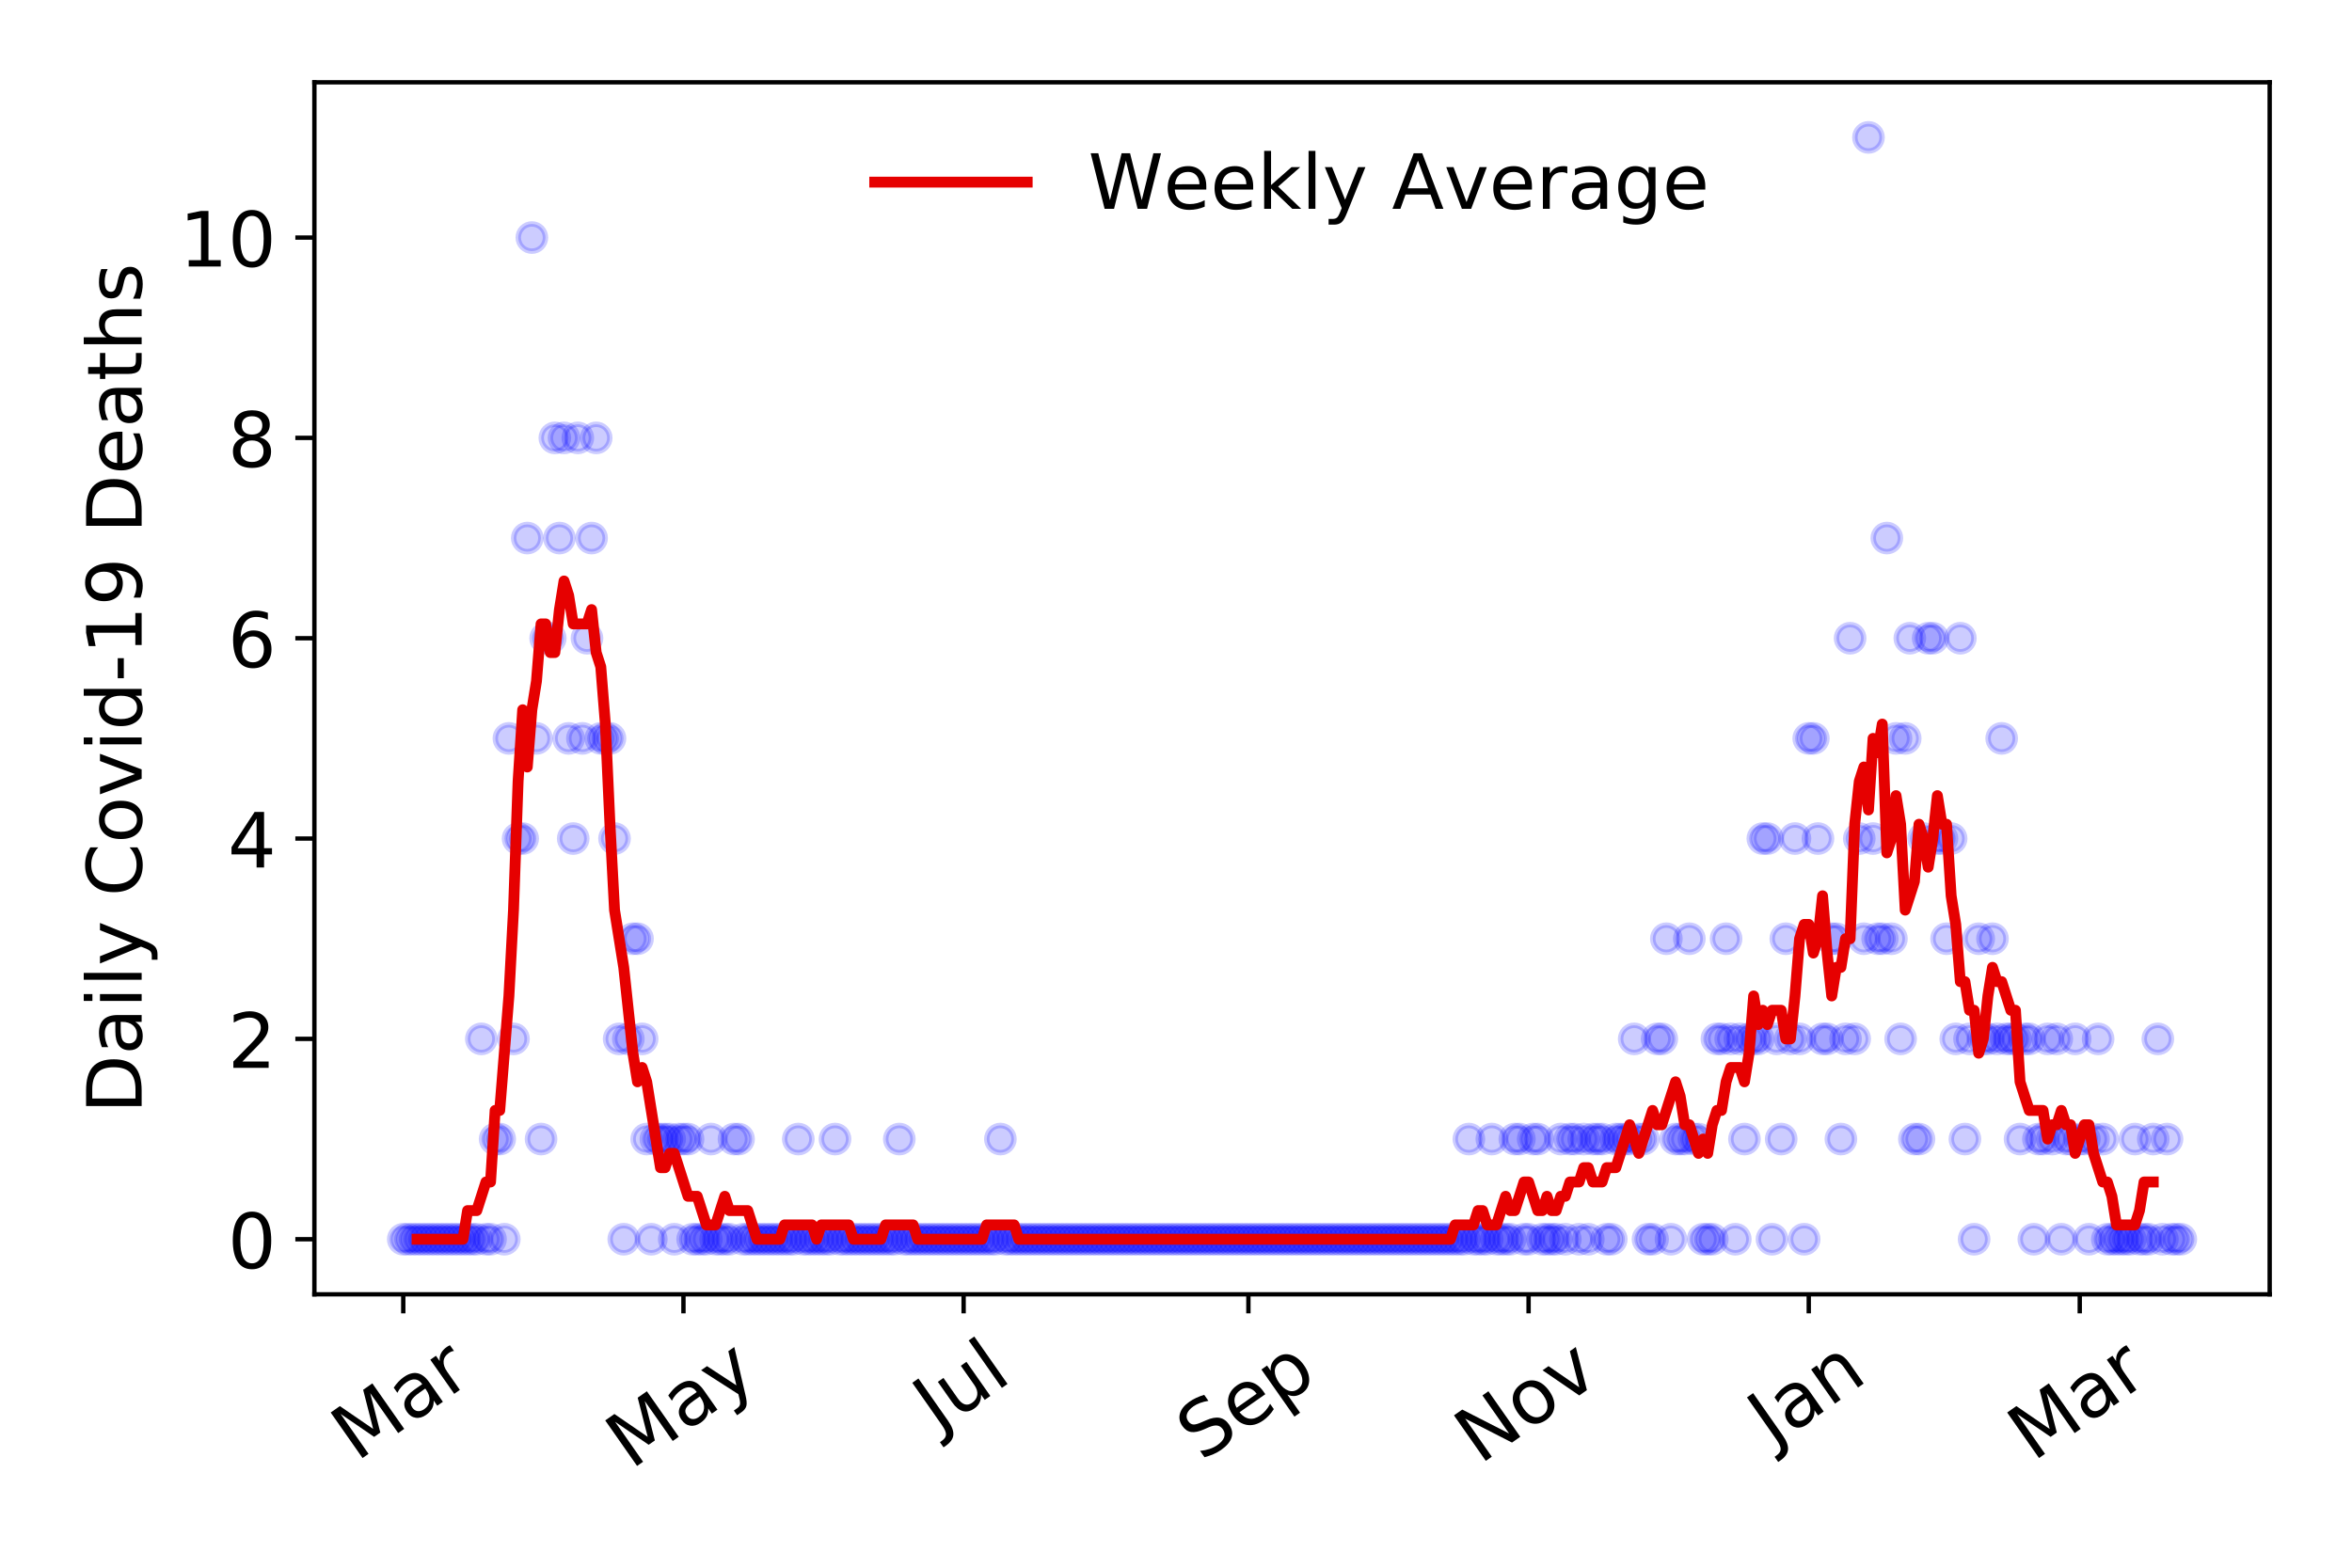 <?xml version="1.0" encoding="utf-8" standalone="no"?>
<!DOCTYPE svg PUBLIC "-//W3C//DTD SVG 1.1//EN"
  "http://www.w3.org/Graphics/SVG/1.1/DTD/svg11.dtd">
<!-- Created with matplotlib (https://matplotlib.org/) -->
<svg height="288pt" version="1.1" viewBox="0 0 432 288" width="432pt" xmlns="http://www.w3.org/2000/svg" xmlns:xlink="http://www.w3.org/1999/xlink">
 <defs>
  <style type="text/css">
*{stroke-linecap:butt;stroke-linejoin:round;}
  </style>
 </defs>
 <g id="figure_1">
  <g id="patch_1">
   <path d="M 0 288 
L 432 288 
L 432 0 
L 0 0 
z
" style="fill:#ffffff;"/>
  </g>
  <g id="axes_1">
   <g id="patch_2">
    <path d="M 57.745 237.778 
L 416.88 237.778 
L 416.88 15.12 
L 57.745 15.12 
z
" style="fill:#ffffff;"/>
   </g>
   <g id="matplotlib.axis_1">
    <g id="xtick_1">
     <g id="line2d_1">
      <defs>
       <path d="M 0 0 
L 0 3.5 
" id="m4deb0e797d" style="stroke:#000000;stroke-width:0.8;"/>
      </defs>
      <g>
       <use style="stroke:#000000;stroke-width:0.8;" x="74.069" xlink:href="#m4deb0e797d" y="237.778"/>
      </g>
     </g>
     <g id="text_1">
      <!-- Mar -->
      <defs>
       <path d="M 9.812 72.906 
L 24.516 72.906 
L 43.109 23.297 
L 61.812 72.906 
L 76.516 72.906 
L 76.516 0 
L 66.891 0 
L 66.891 64.016 
L 48.094 14.016 
L 38.188 14.016 
L 19.391 64.016 
L 19.391 0 
L 9.812 0 
z
" id="DejaVuSans-77"/>
       <path d="M 34.281 27.484 
Q 23.391 27.484 19.188 25 
Q 14.984 22.516 14.984 16.5 
Q 14.984 11.719 18.141 8.906 
Q 21.297 6.109 26.703 6.109 
Q 34.188 6.109 38.703 11.406 
Q 43.219 16.703 43.219 25.484 
L 43.219 27.484 
z
M 52.203 31.203 
L 52.203 0 
L 43.219 0 
L 43.219 8.297 
Q 40.141 3.328 35.547 0.953 
Q 30.953 -1.422 24.312 -1.422 
Q 15.922 -1.422 10.953 3.297 
Q 6 8.016 6 15.922 
Q 6 25.141 12.172 29.828 
Q 18.359 34.516 30.609 34.516 
L 43.219 34.516 
L 43.219 35.406 
Q 43.219 41.609 39.141 45 
Q 35.062 48.391 27.688 48.391 
Q 23 48.391 18.547 47.266 
Q 14.109 46.141 10.016 43.891 
L 10.016 52.203 
Q 14.938 54.109 19.578 55.047 
Q 24.219 56 28.609 56 
Q 40.484 56 46.344 49.844 
Q 52.203 43.703 52.203 31.203 
z
" id="DejaVuSans-97"/>
       <path d="M 41.109 46.297 
Q 39.594 47.172 37.812 47.578 
Q 36.031 48 33.891 48 
Q 26.266 48 22.188 43.047 
Q 18.109 38.094 18.109 28.812 
L 18.109 0 
L 9.078 0 
L 9.078 54.688 
L 18.109 54.688 
L 18.109 46.188 
Q 20.953 51.172 25.484 53.578 
Q 30.031 56 36.531 56 
Q 37.453 56 38.578 55.875 
Q 39.703 55.766 41.062 55.516 
z
" id="DejaVuSans-114"/>
      </defs>
      <g transform="translate(65.467 268.643)rotate(-35)scale(0.14 -0.14)">
       <use xlink:href="#DejaVuSans-77"/>
       <use x="86.279" xlink:href="#DejaVuSans-97"/>
       <use x="147.559" xlink:href="#DejaVuSans-114"/>
      </g>
     </g>
    </g>
    <g id="xtick_2">
     <g id="line2d_2">
      <g>
       <use style="stroke:#000000;stroke-width:0.8;" x="125.531" xlink:href="#m4deb0e797d" y="237.778"/>
      </g>
     </g>
     <g id="text_2">
      <!-- May -->
      <defs>
       <path d="M 32.172 -5.078 
Q 28.375 -14.844 24.75 -17.812 
Q 21.141 -20.797 15.094 -20.797 
L 7.906 -20.797 
L 7.906 -13.281 
L 13.188 -13.281 
Q 16.891 -13.281 18.938 -11.516 
Q 21 -9.766 23.484 -3.219 
L 25.094 0.875 
L 2.984 54.688 
L 12.5 54.688 
L 29.594 11.922 
L 46.688 54.688 
L 56.203 54.688 
z
" id="DejaVuSans-121"/>
      </defs>
      <g transform="translate(115.892 270.094)rotate(-35)scale(0.14 -0.14)">
       <use xlink:href="#DejaVuSans-77"/>
       <use x="86.279" xlink:href="#DejaVuSans-97"/>
       <use x="147.559" xlink:href="#DejaVuSans-121"/>
      </g>
     </g>
    </g>
    <g id="xtick_3">
     <g id="line2d_3">
      <g>
       <use style="stroke:#000000;stroke-width:0.8;" x="176.993" xlink:href="#m4deb0e797d" y="237.778"/>
      </g>
     </g>
     <g id="text_3">
      <!-- Jul -->
      <defs>
       <path d="M 9.812 72.906 
L 19.672 72.906 
L 19.672 5.078 
Q 19.672 -8.109 14.672 -14.062 
Q 9.672 -20.016 -1.422 -20.016 
L -5.172 -20.016 
L -5.172 -11.719 
L -2.094 -11.719 
Q 4.438 -11.719 7.125 -8.047 
Q 9.812 -4.391 9.812 5.078 
z
" id="DejaVuSans-74"/>
       <path d="M 8.5 21.578 
L 8.5 54.688 
L 17.484 54.688 
L 17.484 21.922 
Q 17.484 14.156 20.5 10.266 
Q 23.531 6.391 29.594 6.391 
Q 36.859 6.391 41.078 11.031 
Q 45.312 15.672 45.312 23.688 
L 45.312 54.688 
L 54.297 54.688 
L 54.297 0 
L 45.312 0 
L 45.312 8.406 
Q 42.047 3.422 37.719 1 
Q 33.406 -1.422 27.688 -1.422 
Q 18.266 -1.422 13.375 4.438 
Q 8.5 10.297 8.5 21.578 
z
M 31.109 56 
z
" id="DejaVuSans-117"/>
       <path d="M 9.422 75.984 
L 18.406 75.984 
L 18.406 0 
L 9.422 0 
z
" id="DejaVuSans-108"/>
      </defs>
      <g transform="translate(172.29 263.181)rotate(-35)scale(0.14 -0.14)">
       <use xlink:href="#DejaVuSans-74"/>
       <use x="29.492" xlink:href="#DejaVuSans-117"/>
       <use x="92.871" xlink:href="#DejaVuSans-108"/>
      </g>
     </g>
    </g>
    <g id="xtick_4">
     <g id="line2d_4">
      <g>
       <use style="stroke:#000000;stroke-width:0.8;" x="229.298" xlink:href="#m4deb0e797d" y="237.778"/>
      </g>
     </g>
     <g id="text_4">
      <!-- Sep -->
      <defs>
       <path d="M 53.516 70.516 
L 53.516 60.891 
Q 47.906 63.578 42.922 64.891 
Q 37.938 66.219 33.297 66.219 
Q 25.25 66.219 20.875 63.094 
Q 16.5 59.969 16.5 54.203 
Q 16.5 49.359 19.406 46.891 
Q 22.312 44.438 30.422 42.922 
L 36.375 41.703 
Q 47.406 39.594 52.656 34.297 
Q 57.906 29 57.906 20.125 
Q 57.906 9.516 50.797 4.047 
Q 43.703 -1.422 29.984 -1.422 
Q 24.812 -1.422 18.969 -0.25 
Q 13.141 0.922 6.891 3.219 
L 6.891 13.375 
Q 12.891 10.016 18.656 8.297 
Q 24.422 6.594 29.984 6.594 
Q 38.422 6.594 43.016 9.906 
Q 47.609 13.234 47.609 19.391 
Q 47.609 24.75 44.312 27.781 
Q 41.016 30.812 33.5 32.328 
L 27.484 33.5 
Q 16.453 35.688 11.516 40.375 
Q 6.594 45.062 6.594 53.422 
Q 6.594 63.094 13.406 68.656 
Q 20.219 74.219 32.172 74.219 
Q 37.312 74.219 42.625 73.281 
Q 47.953 72.359 53.516 70.516 
z
" id="DejaVuSans-83"/>
       <path d="M 56.203 29.594 
L 56.203 25.203 
L 14.891 25.203 
Q 15.484 15.922 20.484 11.062 
Q 25.484 6.203 34.422 6.203 
Q 39.594 6.203 44.453 7.469 
Q 49.312 8.734 54.109 11.281 
L 54.109 2.781 
Q 49.266 0.734 44.188 -0.344 
Q 39.109 -1.422 33.891 -1.422 
Q 20.797 -1.422 13.156 6.188 
Q 5.516 13.812 5.516 26.812 
Q 5.516 40.234 12.766 48.109 
Q 20.016 56 32.328 56 
Q 43.359 56 49.781 48.891 
Q 56.203 41.797 56.203 29.594 
z
M 47.219 32.234 
Q 47.125 39.594 43.094 43.984 
Q 39.062 48.391 32.422 48.391 
Q 24.906 48.391 20.391 44.141 
Q 15.875 39.891 15.188 32.172 
z
" id="DejaVuSans-101"/>
       <path d="M 18.109 8.203 
L 18.109 -20.797 
L 9.078 -20.797 
L 9.078 54.688 
L 18.109 54.688 
L 18.109 46.391 
Q 20.953 51.266 25.266 53.625 
Q 29.594 56 35.594 56 
Q 45.562 56 51.781 48.094 
Q 58.016 40.188 58.016 27.297 
Q 58.016 14.406 51.781 6.484 
Q 45.562 -1.422 35.594 -1.422 
Q 29.594 -1.422 25.266 0.953 
Q 20.953 3.328 18.109 8.203 
z
M 48.688 27.297 
Q 48.688 37.203 44.609 42.844 
Q 40.531 48.484 33.406 48.484 
Q 26.266 48.484 22.188 42.844 
Q 18.109 37.203 18.109 27.297 
Q 18.109 17.391 22.188 11.75 
Q 26.266 6.109 33.406 6.109 
Q 40.531 6.109 44.609 11.75 
Q 48.688 17.391 48.688 27.297 
z
" id="DejaVuSans-112"/>
      </defs>
      <g transform="translate(220.705 268.629)rotate(-35)scale(0.14 -0.14)">
       <use xlink:href="#DejaVuSans-83"/>
       <use x="63.477" xlink:href="#DejaVuSans-101"/>
       <use x="125" xlink:href="#DejaVuSans-112"/>
      </g>
     </g>
    </g>
    <g id="xtick_5">
     <g id="line2d_5">
      <g>
       <use style="stroke:#000000;stroke-width:0.8;" x="280.76" xlink:href="#m4deb0e797d" y="237.778"/>
      </g>
     </g>
     <g id="text_5">
      <!-- Nov -->
      <defs>
       <path d="M 9.812 72.906 
L 23.094 72.906 
L 55.422 11.922 
L 55.422 72.906 
L 64.984 72.906 
L 64.984 0 
L 51.703 0 
L 19.391 60.984 
L 19.391 0 
L 9.812 0 
z
" id="DejaVuSans-78"/>
       <path d="M 30.609 48.391 
Q 23.391 48.391 19.188 42.75 
Q 14.984 37.109 14.984 27.297 
Q 14.984 17.484 19.156 11.844 
Q 23.344 6.203 30.609 6.203 
Q 37.797 6.203 41.984 11.859 
Q 46.188 17.531 46.188 27.297 
Q 46.188 37.016 41.984 42.703 
Q 37.797 48.391 30.609 48.391 
z
M 30.609 56 
Q 42.328 56 49.016 48.375 
Q 55.719 40.766 55.719 27.297 
Q 55.719 13.875 49.016 6.219 
Q 42.328 -1.422 30.609 -1.422 
Q 18.844 -1.422 12.172 6.219 
Q 5.516 13.875 5.516 27.297 
Q 5.516 40.766 12.172 48.375 
Q 18.844 56 30.609 56 
z
" id="DejaVuSans-111"/>
       <path d="M 2.984 54.688 
L 12.5 54.688 
L 29.594 8.797 
L 46.688 54.688 
L 56.203 54.688 
L 35.688 0 
L 23.484 0 
z
" id="DejaVuSans-118"/>
      </defs>
      <g transform="translate(271.783 269.166)rotate(-35)scale(0.14 -0.14)">
       <use xlink:href="#DejaVuSans-78"/>
       <use x="74.805" xlink:href="#DejaVuSans-111"/>
       <use x="135.986" xlink:href="#DejaVuSans-118"/>
      </g>
     </g>
    </g>
    <g id="xtick_6">
     <g id="line2d_6">
      <g>
       <use style="stroke:#000000;stroke-width:0.8;" x="332.221" xlink:href="#m4deb0e797d" y="237.778"/>
      </g>
     </g>
     <g id="text_6">
      <!-- Jan -->
      <defs>
       <path d="M 54.891 33.016 
L 54.891 0 
L 45.906 0 
L 45.906 32.719 
Q 45.906 40.484 42.875 44.328 
Q 39.844 48.188 33.797 48.188 
Q 26.516 48.188 22.312 43.547 
Q 18.109 38.922 18.109 30.906 
L 18.109 0 
L 9.078 0 
L 9.078 54.688 
L 18.109 54.688 
L 18.109 46.188 
Q 21.344 51.125 25.703 53.562 
Q 30.078 56 35.797 56 
Q 45.219 56 50.047 50.172 
Q 54.891 44.344 54.891 33.016 
z
" id="DejaVuSans-110"/>
      </defs>
      <g transform="translate(325.598 265.871)rotate(-35)scale(0.14 -0.14)">
       <use xlink:href="#DejaVuSans-74"/>
       <use x="29.492" xlink:href="#DejaVuSans-97"/>
       <use x="90.771" xlink:href="#DejaVuSans-110"/>
      </g>
     </g>
    </g>
    <g id="xtick_7">
     <g id="line2d_7">
      <g>
       <use style="stroke:#000000;stroke-width:0.8;" x="381.996" xlink:href="#m4deb0e797d" y="237.778"/>
      </g>
     </g>
     <g id="text_7">
      <!-- Mar -->
      <g transform="translate(373.393 268.643)rotate(-35)scale(0.14 -0.14)">
       <use xlink:href="#DejaVuSans-77"/>
       <use x="86.279" xlink:href="#DejaVuSans-97"/>
       <use x="147.559" xlink:href="#DejaVuSans-114"/>
      </g>
     </g>
    </g>
   </g>
   <g id="matplotlib.axis_2">
    <g id="ytick_1">
     <g id="line2d_8">
      <defs>
       <path d="M 0 0 
L -3.5 0 
" id="meb06a84e3e" style="stroke:#000000;stroke-width:0.8;"/>
      </defs>
      <g>
       <use style="stroke:#000000;stroke-width:0.8;" x="57.745" xlink:href="#meb06a84e3e" y="227.657"/>
      </g>
     </g>
     <g id="text_8">
      <!-- 0 -->
      <defs>
       <path d="M 31.781 66.406 
Q 24.172 66.406 20.328 58.906 
Q 16.5 51.422 16.5 36.375 
Q 16.5 21.391 20.328 13.891 
Q 24.172 6.391 31.781 6.391 
Q 39.453 6.391 43.281 13.891 
Q 47.125 21.391 47.125 36.375 
Q 47.125 51.422 43.281 58.906 
Q 39.453 66.406 31.781 66.406 
z
M 31.781 74.219 
Q 44.047 74.219 50.516 64.516 
Q 56.984 54.828 56.984 36.375 
Q 56.984 17.969 50.516 8.266 
Q 44.047 -1.422 31.781 -1.422 
Q 19.531 -1.422 13.062 8.266 
Q 6.594 17.969 6.594 36.375 
Q 6.594 54.828 13.062 64.516 
Q 19.531 74.219 31.781 74.219 
z
" id="DejaVuSans-48"/>
      </defs>
      <g transform="translate(41.837 232.976)scale(0.14 -0.14)">
       <use xlink:href="#DejaVuSans-48"/>
      </g>
     </g>
    </g>
    <g id="ytick_2">
     <g id="line2d_9">
      <g>
       <use style="stroke:#000000;stroke-width:0.8;" x="57.745" xlink:href="#meb06a84e3e" y="190.854"/>
      </g>
     </g>
     <g id="text_9">
      <!-- 2 -->
      <defs>
       <path d="M 19.188 8.297 
L 53.609 8.297 
L 53.609 0 
L 7.328 0 
L 7.328 8.297 
Q 12.938 14.109 22.625 23.891 
Q 32.328 33.688 34.812 36.531 
Q 39.547 41.844 41.422 45.531 
Q 43.312 49.219 43.312 52.781 
Q 43.312 58.594 39.234 62.25 
Q 35.156 65.922 28.609 65.922 
Q 23.969 65.922 18.812 64.312 
Q 13.672 62.703 7.812 59.422 
L 7.812 69.391 
Q 13.766 71.781 18.938 73 
Q 24.125 74.219 28.422 74.219 
Q 39.75 74.219 46.484 68.547 
Q 53.219 62.891 53.219 53.422 
Q 53.219 48.922 51.531 44.891 
Q 49.859 40.875 45.406 35.406 
Q 44.188 33.984 37.641 27.219 
Q 31.109 20.453 19.188 8.297 
z
" id="DejaVuSans-50"/>
      </defs>
      <g transform="translate(41.837 196.173)scale(0.14 -0.14)">
       <use xlink:href="#DejaVuSans-50"/>
      </g>
     </g>
    </g>
    <g id="ytick_3">
     <g id="line2d_10">
      <g>
       <use style="stroke:#000000;stroke-width:0.8;" x="57.745" xlink:href="#meb06a84e3e" y="154.051"/>
      </g>
     </g>
     <g id="text_10">
      <!-- 4 -->
      <defs>
       <path d="M 37.797 64.312 
L 12.891 25.391 
L 37.797 25.391 
z
M 35.203 72.906 
L 47.609 72.906 
L 47.609 25.391 
L 58.016 25.391 
L 58.016 17.188 
L 47.609 17.188 
L 47.609 0 
L 37.797 0 
L 37.797 17.188 
L 4.891 17.188 
L 4.891 26.703 
z
" id="DejaVuSans-52"/>
      </defs>
      <g transform="translate(41.837 159.37)scale(0.14 -0.14)">
       <use xlink:href="#DejaVuSans-52"/>
      </g>
     </g>
    </g>
    <g id="ytick_4">
     <g id="line2d_11">
      <g>
       <use style="stroke:#000000;stroke-width:0.8;" x="57.745" xlink:href="#meb06a84e3e" y="117.248"/>
      </g>
     </g>
     <g id="text_11">
      <!-- 6 -->
      <defs>
       <path d="M 33.016 40.375 
Q 26.375 40.375 22.484 35.828 
Q 18.609 31.297 18.609 23.391 
Q 18.609 15.531 22.484 10.953 
Q 26.375 6.391 33.016 6.391 
Q 39.656 6.391 43.531 10.953 
Q 47.406 15.531 47.406 23.391 
Q 47.406 31.297 43.531 35.828 
Q 39.656 40.375 33.016 40.375 
z
M 52.594 71.297 
L 52.594 62.312 
Q 48.875 64.062 45.094 64.984 
Q 41.312 65.922 37.594 65.922 
Q 27.828 65.922 22.672 59.328 
Q 17.531 52.734 16.797 39.406 
Q 19.672 43.656 24.016 45.922 
Q 28.375 48.188 33.594 48.188 
Q 44.578 48.188 50.953 41.516 
Q 57.328 34.859 57.328 23.391 
Q 57.328 12.156 50.688 5.359 
Q 44.047 -1.422 33.016 -1.422 
Q 20.359 -1.422 13.672 8.266 
Q 6.984 17.969 6.984 36.375 
Q 6.984 53.656 15.188 63.938 
Q 23.391 74.219 37.203 74.219 
Q 40.922 74.219 44.703 73.484 
Q 48.484 72.75 52.594 71.297 
z
" id="DejaVuSans-54"/>
      </defs>
      <g transform="translate(41.837 122.567)scale(0.14 -0.14)">
       <use xlink:href="#DejaVuSans-54"/>
      </g>
     </g>
    </g>
    <g id="ytick_5">
     <g id="line2d_12">
      <g>
       <use style="stroke:#000000;stroke-width:0.8;" x="57.745" xlink:href="#meb06a84e3e" y="80.445"/>
      </g>
     </g>
     <g id="text_12">
      <!-- 8 -->
      <defs>
       <path d="M 31.781 34.625 
Q 24.75 34.625 20.719 30.859 
Q 16.703 27.094 16.703 20.516 
Q 16.703 13.922 20.719 10.156 
Q 24.75 6.391 31.781 6.391 
Q 38.812 6.391 42.859 10.172 
Q 46.922 13.969 46.922 20.516 
Q 46.922 27.094 42.891 30.859 
Q 38.875 34.625 31.781 34.625 
z
M 21.922 38.812 
Q 15.578 40.375 12.031 44.719 
Q 8.5 49.078 8.5 55.328 
Q 8.5 64.062 14.719 69.141 
Q 20.953 74.219 31.781 74.219 
Q 42.672 74.219 48.875 69.141 
Q 55.078 64.062 55.078 55.328 
Q 55.078 49.078 51.531 44.719 
Q 48 40.375 41.703 38.812 
Q 48.828 37.156 52.797 32.312 
Q 56.781 27.484 56.781 20.516 
Q 56.781 9.906 50.312 4.234 
Q 43.844 -1.422 31.781 -1.422 
Q 19.734 -1.422 13.25 4.234 
Q 6.781 9.906 6.781 20.516 
Q 6.781 27.484 10.781 32.312 
Q 14.797 37.156 21.922 38.812 
z
M 18.312 54.391 
Q 18.312 48.734 21.844 45.562 
Q 25.391 42.391 31.781 42.391 
Q 38.141 42.391 41.719 45.562 
Q 45.312 48.734 45.312 54.391 
Q 45.312 60.062 41.719 63.234 
Q 38.141 66.406 31.781 66.406 
Q 25.391 66.406 21.844 63.234 
Q 18.312 60.062 18.312 54.391 
z
" id="DejaVuSans-56"/>
      </defs>
      <g transform="translate(41.837 85.764)scale(0.14 -0.14)">
       <use xlink:href="#DejaVuSans-56"/>
      </g>
     </g>
    </g>
    <g id="ytick_6">
     <g id="line2d_13">
      <g>
       <use style="stroke:#000000;stroke-width:0.8;" x="57.745" xlink:href="#meb06a84e3e" y="43.642"/>
      </g>
     </g>
     <g id="text_13">
      <!-- 10 -->
      <defs>
       <path d="M 12.406 8.297 
L 28.516 8.297 
L 28.516 63.922 
L 10.984 60.406 
L 10.984 69.391 
L 28.422 72.906 
L 38.281 72.906 
L 38.281 8.297 
L 54.391 8.297 
L 54.391 0 
L 12.406 0 
z
" id="DejaVuSans-49"/>
      </defs>
      <g transform="translate(32.93 48.961)scale(0.14 -0.14)">
       <use xlink:href="#DejaVuSans-49"/>
       <use x="63.623" xlink:href="#DejaVuSans-48"/>
      </g>
     </g>
    </g>
    <g id="text_14">
     <!-- Daily Covid-19 Deaths -->
     <defs>
      <path d="M 19.672 64.797 
L 19.672 8.109 
L 31.594 8.109 
Q 46.688 8.109 53.688 14.938 
Q 60.688 21.781 60.688 36.531 
Q 60.688 51.172 53.688 57.984 
Q 46.688 64.797 31.594 64.797 
z
M 9.812 72.906 
L 30.078 72.906 
Q 51.266 72.906 61.172 64.094 
Q 71.094 55.281 71.094 36.531 
Q 71.094 17.672 61.125 8.828 
Q 51.172 0 30.078 0 
L 9.812 0 
z
" id="DejaVuSans-68"/>
      <path d="M 9.422 54.688 
L 18.406 54.688 
L 18.406 0 
L 9.422 0 
z
M 9.422 75.984 
L 18.406 75.984 
L 18.406 64.594 
L 9.422 64.594 
z
" id="DejaVuSans-105"/>
      <path id="DejaVuSans-32"/>
      <path d="M 64.406 67.281 
L 64.406 56.891 
Q 59.422 61.531 53.781 63.812 
Q 48.141 66.109 41.797 66.109 
Q 29.297 66.109 22.656 58.469 
Q 16.016 50.828 16.016 36.375 
Q 16.016 21.969 22.656 14.328 
Q 29.297 6.688 41.797 6.688 
Q 48.141 6.688 53.781 8.984 
Q 59.422 11.281 64.406 15.922 
L 64.406 5.609 
Q 59.234 2.094 53.438 0.328 
Q 47.656 -1.422 41.219 -1.422 
Q 24.656 -1.422 15.125 8.703 
Q 5.609 18.844 5.609 36.375 
Q 5.609 53.953 15.125 64.078 
Q 24.656 74.219 41.219 74.219 
Q 47.75 74.219 53.531 72.484 
Q 59.328 70.75 64.406 67.281 
z
" id="DejaVuSans-67"/>
      <path d="M 45.406 46.391 
L 45.406 75.984 
L 54.391 75.984 
L 54.391 0 
L 45.406 0 
L 45.406 8.203 
Q 42.578 3.328 38.25 0.953 
Q 33.938 -1.422 27.875 -1.422 
Q 17.969 -1.422 11.734 6.484 
Q 5.516 14.406 5.516 27.297 
Q 5.516 40.188 11.734 48.094 
Q 17.969 56 27.875 56 
Q 33.938 56 38.25 53.625 
Q 42.578 51.266 45.406 46.391 
z
M 14.797 27.297 
Q 14.797 17.391 18.875 11.75 
Q 22.953 6.109 30.078 6.109 
Q 37.203 6.109 41.297 11.75 
Q 45.406 17.391 45.406 27.297 
Q 45.406 37.203 41.297 42.844 
Q 37.203 48.484 30.078 48.484 
Q 22.953 48.484 18.875 42.844 
Q 14.797 37.203 14.797 27.297 
z
" id="DejaVuSans-100"/>
      <path d="M 4.891 31.391 
L 31.203 31.391 
L 31.203 23.391 
L 4.891 23.391 
z
" id="DejaVuSans-45"/>
      <path d="M 10.984 1.516 
L 10.984 10.5 
Q 14.703 8.734 18.5 7.812 
Q 22.312 6.891 25.984 6.891 
Q 35.75 6.891 40.891 13.453 
Q 46.047 20.016 46.781 33.406 
Q 43.953 29.203 39.594 26.953 
Q 35.25 24.703 29.984 24.703 
Q 19.047 24.703 12.672 31.312 
Q 6.297 37.938 6.297 49.422 
Q 6.297 60.641 12.938 67.422 
Q 19.578 74.219 30.609 74.219 
Q 43.266 74.219 49.922 64.516 
Q 56.594 54.828 56.594 36.375 
Q 56.594 19.141 48.406 8.859 
Q 40.234 -1.422 26.422 -1.422 
Q 22.703 -1.422 18.891 -0.688 
Q 15.094 0.047 10.984 1.516 
z
M 30.609 32.422 
Q 37.25 32.422 41.125 36.953 
Q 45.016 41.5 45.016 49.422 
Q 45.016 57.281 41.125 61.844 
Q 37.25 66.406 30.609 66.406 
Q 23.969 66.406 20.094 61.844 
Q 16.219 57.281 16.219 49.422 
Q 16.219 41.5 20.094 36.953 
Q 23.969 32.422 30.609 32.422 
z
" id="DejaVuSans-57"/>
      <path d="M 18.312 70.219 
L 18.312 54.688 
L 36.812 54.688 
L 36.812 47.703 
L 18.312 47.703 
L 18.312 18.016 
Q 18.312 11.328 20.141 9.422 
Q 21.969 7.516 27.594 7.516 
L 36.812 7.516 
L 36.812 0 
L 27.594 0 
Q 17.188 0 13.234 3.875 
Q 9.281 7.766 9.281 18.016 
L 9.281 47.703 
L 2.688 47.703 
L 2.688 54.688 
L 9.281 54.688 
L 9.281 70.219 
z
" id="DejaVuSans-116"/>
      <path d="M 54.891 33.016 
L 54.891 0 
L 45.906 0 
L 45.906 32.719 
Q 45.906 40.484 42.875 44.328 
Q 39.844 48.188 33.797 48.188 
Q 26.516 48.188 22.312 43.547 
Q 18.109 38.922 18.109 30.906 
L 18.109 0 
L 9.078 0 
L 9.078 75.984 
L 18.109 75.984 
L 18.109 46.188 
Q 21.344 51.125 25.703 53.562 
Q 30.078 56 35.797 56 
Q 45.219 56 50.047 50.172 
Q 54.891 44.344 54.891 33.016 
z
" id="DejaVuSans-104"/>
      <path d="M 44.281 53.078 
L 44.281 44.578 
Q 40.484 46.531 36.375 47.5 
Q 32.281 48.484 27.875 48.484 
Q 21.188 48.484 17.844 46.438 
Q 14.5 44.391 14.5 40.281 
Q 14.5 37.156 16.891 35.375 
Q 19.281 33.594 26.516 31.984 
L 29.594 31.297 
Q 39.156 29.25 43.188 25.516 
Q 47.219 21.781 47.219 15.094 
Q 47.219 7.469 41.188 3.016 
Q 35.156 -1.422 24.609 -1.422 
Q 20.219 -1.422 15.453 -0.562 
Q 10.688 0.297 5.422 2 
L 5.422 11.281 
Q 10.406 8.688 15.234 7.391 
Q 20.062 6.109 24.812 6.109 
Q 31.156 6.109 34.562 8.281 
Q 37.984 10.453 37.984 14.406 
Q 37.984 18.062 35.516 20.016 
Q 33.062 21.969 24.703 23.781 
L 21.578 24.516 
Q 13.234 26.266 9.516 29.906 
Q 5.812 33.547 5.812 39.891 
Q 5.812 47.609 11.281 51.797 
Q 16.75 56 26.812 56 
Q 31.781 56 36.172 55.266 
Q 40.578 54.547 44.281 53.078 
z
" id="DejaVuSans-115"/>
     </defs>
     <g transform="translate(26.018 204.56)rotate(-90)scale(0.14 -0.14)">
      <use xlink:href="#DejaVuSans-68"/>
      <use x="77.002" xlink:href="#DejaVuSans-97"/>
      <use x="138.281" xlink:href="#DejaVuSans-105"/>
      <use x="166.064" xlink:href="#DejaVuSans-108"/>
      <use x="193.848" xlink:href="#DejaVuSans-121"/>
      <use x="253.027" xlink:href="#DejaVuSans-32"/>
      <use x="284.814" xlink:href="#DejaVuSans-67"/>
      <use x="354.639" xlink:href="#DejaVuSans-111"/>
      <use x="415.82" xlink:href="#DejaVuSans-118"/>
      <use x="475" xlink:href="#DejaVuSans-105"/>
      <use x="502.783" xlink:href="#DejaVuSans-100"/>
      <use x="566.26" xlink:href="#DejaVuSans-45"/>
      <use x="602.344" xlink:href="#DejaVuSans-49"/>
      <use x="665.967" xlink:href="#DejaVuSans-57"/>
      <use x="729.59" xlink:href="#DejaVuSans-32"/>
      <use x="761.377" xlink:href="#DejaVuSans-68"/>
      <use x="838.379" xlink:href="#DejaVuSans-101"/>
      <use x="899.902" xlink:href="#DejaVuSans-97"/>
      <use x="961.182" xlink:href="#DejaVuSans-116"/>
      <use x="1000.391" xlink:href="#DejaVuSans-104"/>
      <use x="1063.77" xlink:href="#DejaVuSans-115"/>
     </g>
    </g>
   </g>
   <g id="line2d_14">
    <defs>
     <path d="M 0 2.5 
C 0.663 2.5 1.299 2.237 1.768 1.768 
C 2.237 1.299 2.5 0.663 2.5 0 
C 2.5 -0.663 2.237 -1.299 1.768 -1.768 
C 1.299 -2.237 0.663 -2.5 0 -2.5 
C -0.663 -2.5 -1.299 -2.237 -1.768 -1.768 
C -2.237 -1.299 -2.5 -0.663 -2.5 0 
C -2.5 0.663 -2.237 1.299 -1.768 1.768 
C -1.299 2.237 -0.663 2.5 0 2.5 
z
" id="m542ff37a33" style="stroke:#0000ff;stroke-opacity:0.2;"/>
    </defs>
    <g clip-path="url(#pa0f287d055)">
     <use style="fill:#0000ff;fill-opacity:0.2;stroke:#0000ff;stroke-opacity:0.2;" x="74.069" xlink:href="#m542ff37a33" y="227.657"/>
     <use style="fill:#0000ff;fill-opacity:0.2;stroke:#0000ff;stroke-opacity:0.2;" x="74.913" xlink:href="#m542ff37a33" y="227.657"/>
     <use style="fill:#0000ff;fill-opacity:0.2;stroke:#0000ff;stroke-opacity:0.2;" x="75.757" xlink:href="#m542ff37a33" y="227.657"/>
     <use style="fill:#0000ff;fill-opacity:0.2;stroke:#0000ff;stroke-opacity:0.2;" x="76.6" xlink:href="#m542ff37a33" y="227.657"/>
     <use style="fill:#0000ff;fill-opacity:0.2;stroke:#0000ff;stroke-opacity:0.2;" x="77.444" xlink:href="#m542ff37a33" y="227.657"/>
     <use style="fill:#0000ff;fill-opacity:0.2;stroke:#0000ff;stroke-opacity:0.2;" x="78.287" xlink:href="#m542ff37a33" y="227.657"/>
     <use style="fill:#0000ff;fill-opacity:0.2;stroke:#0000ff;stroke-opacity:0.2;" x="79.131" xlink:href="#m542ff37a33" y="227.657"/>
     <use style="fill:#0000ff;fill-opacity:0.2;stroke:#0000ff;stroke-opacity:0.2;" x="79.975" xlink:href="#m542ff37a33" y="227.657"/>
     <use style="fill:#0000ff;fill-opacity:0.2;stroke:#0000ff;stroke-opacity:0.2;" x="80.818" xlink:href="#m542ff37a33" y="227.657"/>
     <use style="fill:#0000ff;fill-opacity:0.2;stroke:#0000ff;stroke-opacity:0.2;" x="81.662" xlink:href="#m542ff37a33" y="227.657"/>
     <use style="fill:#0000ff;fill-opacity:0.2;stroke:#0000ff;stroke-opacity:0.2;" x="82.506" xlink:href="#m542ff37a33" y="227.657"/>
     <use style="fill:#0000ff;fill-opacity:0.2;stroke:#0000ff;stroke-opacity:0.2;" x="83.349" xlink:href="#m542ff37a33" y="227.657"/>
     <use style="fill:#0000ff;fill-opacity:0.2;stroke:#0000ff;stroke-opacity:0.2;" x="84.193" xlink:href="#m542ff37a33" y="227.657"/>
     <use style="fill:#0000ff;fill-opacity:0.2;stroke:#0000ff;stroke-opacity:0.2;" x="85.037" xlink:href="#m542ff37a33" y="227.657"/>
     <use style="fill:#0000ff;fill-opacity:0.2;stroke:#0000ff;stroke-opacity:0.2;" x="85.88" xlink:href="#m542ff37a33" y="227.657"/>
     <use style="fill:#0000ff;fill-opacity:0.2;stroke:#0000ff;stroke-opacity:0.2;" x="86.724" xlink:href="#m542ff37a33" y="227.657"/>
     <use style="fill:#0000ff;fill-opacity:0.2;stroke:#0000ff;stroke-opacity:0.2;" x="87.567" xlink:href="#m542ff37a33" y="227.657"/>
     <use style="fill:#0000ff;fill-opacity:0.2;stroke:#0000ff;stroke-opacity:0.2;" x="88.411" xlink:href="#m542ff37a33" y="190.854"/>
     <use style="fill:#0000ff;fill-opacity:0.2;stroke:#0000ff;stroke-opacity:0.2;" x="89.255" xlink:href="#m542ff37a33" y="227.657"/>
     <use style="fill:#0000ff;fill-opacity:0.2;stroke:#0000ff;stroke-opacity:0.2;" x="90.098" xlink:href="#m542ff37a33" y="227.657"/>
     <use style="fill:#0000ff;fill-opacity:0.2;stroke:#0000ff;stroke-opacity:0.2;" x="90.942" xlink:href="#m542ff37a33" y="209.256"/>
     <use style="fill:#0000ff;fill-opacity:0.2;stroke:#0000ff;stroke-opacity:0.2;" x="91.786" xlink:href="#m542ff37a33" y="209.256"/>
     <use style="fill:#0000ff;fill-opacity:0.2;stroke:#0000ff;stroke-opacity:0.2;" x="92.629" xlink:href="#m542ff37a33" y="227.657"/>
     <use style="fill:#0000ff;fill-opacity:0.2;stroke:#0000ff;stroke-opacity:0.2;" x="93.473" xlink:href="#m542ff37a33" y="135.65"/>
     <use style="fill:#0000ff;fill-opacity:0.2;stroke:#0000ff;stroke-opacity:0.2;" x="94.317" xlink:href="#m542ff37a33" y="190.854"/>
     <use style="fill:#0000ff;fill-opacity:0.2;stroke:#0000ff;stroke-opacity:0.2;" x="95.16" xlink:href="#m542ff37a33" y="154.051"/>
     <use style="fill:#0000ff;fill-opacity:0.2;stroke:#0000ff;stroke-opacity:0.2;" x="96.004" xlink:href="#m542ff37a33" y="154.051"/>
     <use style="fill:#0000ff;fill-opacity:0.2;stroke:#0000ff;stroke-opacity:0.2;" x="96.847" xlink:href="#m542ff37a33" y="98.847"/>
     <use style="fill:#0000ff;fill-opacity:0.2;stroke:#0000ff;stroke-opacity:0.2;" x="97.691" xlink:href="#m542ff37a33" y="43.642"/>
     <use style="fill:#0000ff;fill-opacity:0.2;stroke:#0000ff;stroke-opacity:0.2;" x="98.535" xlink:href="#m542ff37a33" y="135.65"/>
     <use style="fill:#0000ff;fill-opacity:0.2;stroke:#0000ff;stroke-opacity:0.2;" x="99.378" xlink:href="#m542ff37a33" y="209.256"/>
     <use style="fill:#0000ff;fill-opacity:0.2;stroke:#0000ff;stroke-opacity:0.2;" x="100.222" xlink:href="#m542ff37a33" y="117.248"/>
     <use style="fill:#0000ff;fill-opacity:0.2;stroke:#0000ff;stroke-opacity:0.2;" x="101.066" xlink:href="#m542ff37a33" y="117.248"/>
     <use style="fill:#0000ff;fill-opacity:0.2;stroke:#0000ff;stroke-opacity:0.2;" x="101.909" xlink:href="#m542ff37a33" y="80.445"/>
     <use style="fill:#0000ff;fill-opacity:0.2;stroke:#0000ff;stroke-opacity:0.2;" x="102.753" xlink:href="#m542ff37a33" y="98.847"/>
     <use style="fill:#0000ff;fill-opacity:0.2;stroke:#0000ff;stroke-opacity:0.2;" x="103.597" xlink:href="#m542ff37a33" y="80.445"/>
     <use style="fill:#0000ff;fill-opacity:0.2;stroke:#0000ff;stroke-opacity:0.2;" x="104.44" xlink:href="#m542ff37a33" y="135.65"/>
     <use style="fill:#0000ff;fill-opacity:0.2;stroke:#0000ff;stroke-opacity:0.2;" x="105.284" xlink:href="#m542ff37a33" y="154.051"/>
     <use style="fill:#0000ff;fill-opacity:0.2;stroke:#0000ff;stroke-opacity:0.2;" x="106.127" xlink:href="#m542ff37a33" y="80.445"/>
     <use style="fill:#0000ff;fill-opacity:0.2;stroke:#0000ff;stroke-opacity:0.2;" x="106.971" xlink:href="#m542ff37a33" y="135.65"/>
     <use style="fill:#0000ff;fill-opacity:0.2;stroke:#0000ff;stroke-opacity:0.2;" x="107.815" xlink:href="#m542ff37a33" y="117.248"/>
     <use style="fill:#0000ff;fill-opacity:0.2;stroke:#0000ff;stroke-opacity:0.2;" x="108.658" xlink:href="#m542ff37a33" y="98.847"/>
     <use style="fill:#0000ff;fill-opacity:0.2;stroke:#0000ff;stroke-opacity:0.2;" x="109.502" xlink:href="#m542ff37a33" y="80.445"/>
     <use style="fill:#0000ff;fill-opacity:0.2;stroke:#0000ff;stroke-opacity:0.2;" x="110.346" xlink:href="#m542ff37a33" y="135.65"/>
     <use style="fill:#0000ff;fill-opacity:0.2;stroke:#0000ff;stroke-opacity:0.2;" x="111.189" xlink:href="#m542ff37a33" y="135.65"/>
     <use style="fill:#0000ff;fill-opacity:0.2;stroke:#0000ff;stroke-opacity:0.2;" x="112.033" xlink:href="#m542ff37a33" y="135.65"/>
     <use style="fill:#0000ff;fill-opacity:0.2;stroke:#0000ff;stroke-opacity:0.2;" x="112.876" xlink:href="#m542ff37a33" y="154.051"/>
     <use style="fill:#0000ff;fill-opacity:0.2;stroke:#0000ff;stroke-opacity:0.2;" x="113.72" xlink:href="#m542ff37a33" y="190.854"/>
     <use style="fill:#0000ff;fill-opacity:0.2;stroke:#0000ff;stroke-opacity:0.2;" x="114.564" xlink:href="#m542ff37a33" y="227.657"/>
     <use style="fill:#0000ff;fill-opacity:0.2;stroke:#0000ff;stroke-opacity:0.2;" x="115.407" xlink:href="#m542ff37a33" y="190.854"/>
     <use style="fill:#0000ff;fill-opacity:0.2;stroke:#0000ff;stroke-opacity:0.2;" x="116.251" xlink:href="#m542ff37a33" y="172.453"/>
     <use style="fill:#0000ff;fill-opacity:0.2;stroke:#0000ff;stroke-opacity:0.2;" x="117.095" xlink:href="#m542ff37a33" y="172.453"/>
     <use style="fill:#0000ff;fill-opacity:0.2;stroke:#0000ff;stroke-opacity:0.2;" x="117.938" xlink:href="#m542ff37a33" y="190.854"/>
     <use style="fill:#0000ff;fill-opacity:0.2;stroke:#0000ff;stroke-opacity:0.2;" x="118.782" xlink:href="#m542ff37a33" y="209.256"/>
     <use style="fill:#0000ff;fill-opacity:0.2;stroke:#0000ff;stroke-opacity:0.2;" x="119.626" xlink:href="#m542ff37a33" y="227.657"/>
     <use style="fill:#0000ff;fill-opacity:0.2;stroke:#0000ff;stroke-opacity:0.2;" x="120.469" xlink:href="#m542ff37a33" y="209.256"/>
     <use style="fill:#0000ff;fill-opacity:0.2;stroke:#0000ff;stroke-opacity:0.2;" x="121.313" xlink:href="#m542ff37a33" y="209.256"/>
     <use style="fill:#0000ff;fill-opacity:0.2;stroke:#0000ff;stroke-opacity:0.2;" x="122.156" xlink:href="#m542ff37a33" y="209.256"/>
     <use style="fill:#0000ff;fill-opacity:0.2;stroke:#0000ff;stroke-opacity:0.2;" x="123" xlink:href="#m542ff37a33" y="209.256"/>
     <use style="fill:#0000ff;fill-opacity:0.2;stroke:#0000ff;stroke-opacity:0.2;" x="123.844" xlink:href="#m542ff37a33" y="227.657"/>
     <use style="fill:#0000ff;fill-opacity:0.2;stroke:#0000ff;stroke-opacity:0.2;" x="124.687" xlink:href="#m542ff37a33" y="209.256"/>
     <use style="fill:#0000ff;fill-opacity:0.2;stroke:#0000ff;stroke-opacity:0.2;" x="125.531" xlink:href="#m542ff37a33" y="209.256"/>
     <use style="fill:#0000ff;fill-opacity:0.2;stroke:#0000ff;stroke-opacity:0.2;" x="126.375" xlink:href="#m542ff37a33" y="209.256"/>
     <use style="fill:#0000ff;fill-opacity:0.2;stroke:#0000ff;stroke-opacity:0.2;" x="127.218" xlink:href="#m542ff37a33" y="227.657"/>
     <use style="fill:#0000ff;fill-opacity:0.2;stroke:#0000ff;stroke-opacity:0.2;" x="128.062" xlink:href="#m542ff37a33" y="227.657"/>
     <use style="fill:#0000ff;fill-opacity:0.2;stroke:#0000ff;stroke-opacity:0.2;" x="128.906" xlink:href="#m542ff37a33" y="227.657"/>
     <use style="fill:#0000ff;fill-opacity:0.2;stroke:#0000ff;stroke-opacity:0.2;" x="129.749" xlink:href="#m542ff37a33" y="227.657"/>
     <use style="fill:#0000ff;fill-opacity:0.2;stroke:#0000ff;stroke-opacity:0.2;" x="130.593" xlink:href="#m542ff37a33" y="209.256"/>
     <use style="fill:#0000ff;fill-opacity:0.2;stroke:#0000ff;stroke-opacity:0.2;" x="131.436" xlink:href="#m542ff37a33" y="227.657"/>
     <use style="fill:#0000ff;fill-opacity:0.2;stroke:#0000ff;stroke-opacity:0.2;" x="132.28" xlink:href="#m542ff37a33" y="227.657"/>
     <use style="fill:#0000ff;fill-opacity:0.2;stroke:#0000ff;stroke-opacity:0.2;" x="133.124" xlink:href="#m542ff37a33" y="227.657"/>
     <use style="fill:#0000ff;fill-opacity:0.2;stroke:#0000ff;stroke-opacity:0.2;" x="133.967" xlink:href="#m542ff37a33" y="227.657"/>
     <use style="fill:#0000ff;fill-opacity:0.2;stroke:#0000ff;stroke-opacity:0.2;" x="134.811" xlink:href="#m542ff37a33" y="209.256"/>
     <use style="fill:#0000ff;fill-opacity:0.2;stroke:#0000ff;stroke-opacity:0.2;" x="135.655" xlink:href="#m542ff37a33" y="209.256"/>
     <use style="fill:#0000ff;fill-opacity:0.2;stroke:#0000ff;stroke-opacity:0.2;" x="136.498" xlink:href="#m542ff37a33" y="227.657"/>
     <use style="fill:#0000ff;fill-opacity:0.2;stroke:#0000ff;stroke-opacity:0.2;" x="137.342" xlink:href="#m542ff37a33" y="227.657"/>
     <use style="fill:#0000ff;fill-opacity:0.2;stroke:#0000ff;stroke-opacity:0.2;" x="138.186" xlink:href="#m542ff37a33" y="227.657"/>
     <use style="fill:#0000ff;fill-opacity:0.2;stroke:#0000ff;stroke-opacity:0.2;" x="139.029" xlink:href="#m542ff37a33" y="227.657"/>
     <use style="fill:#0000ff;fill-opacity:0.2;stroke:#0000ff;stroke-opacity:0.2;" x="139.873" xlink:href="#m542ff37a33" y="227.657"/>
     <use style="fill:#0000ff;fill-opacity:0.2;stroke:#0000ff;stroke-opacity:0.2;" x="140.716" xlink:href="#m542ff37a33" y="227.657"/>
     <use style="fill:#0000ff;fill-opacity:0.2;stroke:#0000ff;stroke-opacity:0.2;" x="141.56" xlink:href="#m542ff37a33" y="227.657"/>
     <use style="fill:#0000ff;fill-opacity:0.2;stroke:#0000ff;stroke-opacity:0.2;" x="142.404" xlink:href="#m542ff37a33" y="227.657"/>
     <use style="fill:#0000ff;fill-opacity:0.2;stroke:#0000ff;stroke-opacity:0.2;" x="143.247" xlink:href="#m542ff37a33" y="227.657"/>
     <use style="fill:#0000ff;fill-opacity:0.2;stroke:#0000ff;stroke-opacity:0.2;" x="144.091" xlink:href="#m542ff37a33" y="227.657"/>
     <use style="fill:#0000ff;fill-opacity:0.2;stroke:#0000ff;stroke-opacity:0.2;" x="144.935" xlink:href="#m542ff37a33" y="227.657"/>
     <use style="fill:#0000ff;fill-opacity:0.2;stroke:#0000ff;stroke-opacity:0.2;" x="145.778" xlink:href="#m542ff37a33" y="227.657"/>
     <use style="fill:#0000ff;fill-opacity:0.2;stroke:#0000ff;stroke-opacity:0.2;" x="146.622" xlink:href="#m542ff37a33" y="209.256"/>
     <use style="fill:#0000ff;fill-opacity:0.2;stroke:#0000ff;stroke-opacity:0.2;" x="147.465" xlink:href="#m542ff37a33" y="227.657"/>
     <use style="fill:#0000ff;fill-opacity:0.2;stroke:#0000ff;stroke-opacity:0.2;" x="148.309" xlink:href="#m542ff37a33" y="227.657"/>
     <use style="fill:#0000ff;fill-opacity:0.2;stroke:#0000ff;stroke-opacity:0.2;" x="149.153" xlink:href="#m542ff37a33" y="227.657"/>
     <use style="fill:#0000ff;fill-opacity:0.2;stroke:#0000ff;stroke-opacity:0.2;" x="149.996" xlink:href="#m542ff37a33" y="227.657"/>
     <use style="fill:#0000ff;fill-opacity:0.2;stroke:#0000ff;stroke-opacity:0.2;" x="150.84" xlink:href="#m542ff37a33" y="227.657"/>
     <use style="fill:#0000ff;fill-opacity:0.2;stroke:#0000ff;stroke-opacity:0.2;" x="151.684" xlink:href="#m542ff37a33" y="227.657"/>
     <use style="fill:#0000ff;fill-opacity:0.2;stroke:#0000ff;stroke-opacity:0.2;" x="152.527" xlink:href="#m542ff37a33" y="227.657"/>
     <use style="fill:#0000ff;fill-opacity:0.2;stroke:#0000ff;stroke-opacity:0.2;" x="153.371" xlink:href="#m542ff37a33" y="209.256"/>
     <use style="fill:#0000ff;fill-opacity:0.2;stroke:#0000ff;stroke-opacity:0.2;" x="154.215" xlink:href="#m542ff37a33" y="227.657"/>
     <use style="fill:#0000ff;fill-opacity:0.2;stroke:#0000ff;stroke-opacity:0.2;" x="155.058" xlink:href="#m542ff37a33" y="227.657"/>
     <use style="fill:#0000ff;fill-opacity:0.2;stroke:#0000ff;stroke-opacity:0.2;" x="155.902" xlink:href="#m542ff37a33" y="227.657"/>
     <use style="fill:#0000ff;fill-opacity:0.2;stroke:#0000ff;stroke-opacity:0.2;" x="156.745" xlink:href="#m542ff37a33" y="227.657"/>
     <use style="fill:#0000ff;fill-opacity:0.2;stroke:#0000ff;stroke-opacity:0.2;" x="157.589" xlink:href="#m542ff37a33" y="227.657"/>
     <use style="fill:#0000ff;fill-opacity:0.2;stroke:#0000ff;stroke-opacity:0.2;" x="158.433" xlink:href="#m542ff37a33" y="227.657"/>
     <use style="fill:#0000ff;fill-opacity:0.2;stroke:#0000ff;stroke-opacity:0.2;" x="159.276" xlink:href="#m542ff37a33" y="227.657"/>
     <use style="fill:#0000ff;fill-opacity:0.2;stroke:#0000ff;stroke-opacity:0.2;" x="160.12" xlink:href="#m542ff37a33" y="227.657"/>
     <use style="fill:#0000ff;fill-opacity:0.2;stroke:#0000ff;stroke-opacity:0.2;" x="160.964" xlink:href="#m542ff37a33" y="227.657"/>
     <use style="fill:#0000ff;fill-opacity:0.2;stroke:#0000ff;stroke-opacity:0.2;" x="161.807" xlink:href="#m542ff37a33" y="227.657"/>
     <use style="fill:#0000ff;fill-opacity:0.2;stroke:#0000ff;stroke-opacity:0.2;" x="162.651" xlink:href="#m542ff37a33" y="227.657"/>
     <use style="fill:#0000ff;fill-opacity:0.2;stroke:#0000ff;stroke-opacity:0.2;" x="163.495" xlink:href="#m542ff37a33" y="227.657"/>
     <use style="fill:#0000ff;fill-opacity:0.2;stroke:#0000ff;stroke-opacity:0.2;" x="164.338" xlink:href="#m542ff37a33" y="227.657"/>
     <use style="fill:#0000ff;fill-opacity:0.2;stroke:#0000ff;stroke-opacity:0.2;" x="165.182" xlink:href="#m542ff37a33" y="209.256"/>
     <use style="fill:#0000ff;fill-opacity:0.2;stroke:#0000ff;stroke-opacity:0.2;" x="166.025" xlink:href="#m542ff37a33" y="227.657"/>
     <use style="fill:#0000ff;fill-opacity:0.2;stroke:#0000ff;stroke-opacity:0.2;" x="166.869" xlink:href="#m542ff37a33" y="227.657"/>
     <use style="fill:#0000ff;fill-opacity:0.2;stroke:#0000ff;stroke-opacity:0.2;" x="167.713" xlink:href="#m542ff37a33" y="227.657"/>
     <use style="fill:#0000ff;fill-opacity:0.2;stroke:#0000ff;stroke-opacity:0.2;" x="168.556" xlink:href="#m542ff37a33" y="227.657"/>
     <use style="fill:#0000ff;fill-opacity:0.2;stroke:#0000ff;stroke-opacity:0.2;" x="169.4" xlink:href="#m542ff37a33" y="227.657"/>
     <use style="fill:#0000ff;fill-opacity:0.2;stroke:#0000ff;stroke-opacity:0.2;" x="170.244" xlink:href="#m542ff37a33" y="227.657"/>
     <use style="fill:#0000ff;fill-opacity:0.2;stroke:#0000ff;stroke-opacity:0.2;" x="171.087" xlink:href="#m542ff37a33" y="227.657"/>
     <use style="fill:#0000ff;fill-opacity:0.2;stroke:#0000ff;stroke-opacity:0.2;" x="171.931" xlink:href="#m542ff37a33" y="227.657"/>
     <use style="fill:#0000ff;fill-opacity:0.2;stroke:#0000ff;stroke-opacity:0.2;" x="172.774" xlink:href="#m542ff37a33" y="227.657"/>
     <use style="fill:#0000ff;fill-opacity:0.2;stroke:#0000ff;stroke-opacity:0.2;" x="173.618" xlink:href="#m542ff37a33" y="227.657"/>
     <use style="fill:#0000ff;fill-opacity:0.2;stroke:#0000ff;stroke-opacity:0.2;" x="174.462" xlink:href="#m542ff37a33" y="227.657"/>
     <use style="fill:#0000ff;fill-opacity:0.2;stroke:#0000ff;stroke-opacity:0.2;" x="175.305" xlink:href="#m542ff37a33" y="227.657"/>
     <use style="fill:#0000ff;fill-opacity:0.2;stroke:#0000ff;stroke-opacity:0.2;" x="176.149" xlink:href="#m542ff37a33" y="227.657"/>
     <use style="fill:#0000ff;fill-opacity:0.2;stroke:#0000ff;stroke-opacity:0.2;" x="176.993" xlink:href="#m542ff37a33" y="227.657"/>
     <use style="fill:#0000ff;fill-opacity:0.2;stroke:#0000ff;stroke-opacity:0.2;" x="177.836" xlink:href="#m542ff37a33" y="227.657"/>
     <use style="fill:#0000ff;fill-opacity:0.2;stroke:#0000ff;stroke-opacity:0.2;" x="178.68" xlink:href="#m542ff37a33" y="227.657"/>
     <use style="fill:#0000ff;fill-opacity:0.2;stroke:#0000ff;stroke-opacity:0.2;" x="179.524" xlink:href="#m542ff37a33" y="227.657"/>
     <use style="fill:#0000ff;fill-opacity:0.2;stroke:#0000ff;stroke-opacity:0.2;" x="180.367" xlink:href="#m542ff37a33" y="227.657"/>
     <use style="fill:#0000ff;fill-opacity:0.2;stroke:#0000ff;stroke-opacity:0.2;" x="181.211" xlink:href="#m542ff37a33" y="227.657"/>
     <use style="fill:#0000ff;fill-opacity:0.2;stroke:#0000ff;stroke-opacity:0.2;" x="182.054" xlink:href="#m542ff37a33" y="227.657"/>
     <use style="fill:#0000ff;fill-opacity:0.2;stroke:#0000ff;stroke-opacity:0.2;" x="182.898" xlink:href="#m542ff37a33" y="227.657"/>
     <use style="fill:#0000ff;fill-opacity:0.2;stroke:#0000ff;stroke-opacity:0.2;" x="183.742" xlink:href="#m542ff37a33" y="209.256"/>
     <use style="fill:#0000ff;fill-opacity:0.2;stroke:#0000ff;stroke-opacity:0.2;" x="184.585" xlink:href="#m542ff37a33" y="227.657"/>
     <use style="fill:#0000ff;fill-opacity:0.2;stroke:#0000ff;stroke-opacity:0.2;" x="185.429" xlink:href="#m542ff37a33" y="227.657"/>
     <use style="fill:#0000ff;fill-opacity:0.2;stroke:#0000ff;stroke-opacity:0.2;" x="186.273" xlink:href="#m542ff37a33" y="227.657"/>
     <use style="fill:#0000ff;fill-opacity:0.2;stroke:#0000ff;stroke-opacity:0.2;" x="187.116" xlink:href="#m542ff37a33" y="227.657"/>
     <use style="fill:#0000ff;fill-opacity:0.2;stroke:#0000ff;stroke-opacity:0.2;" x="187.96" xlink:href="#m542ff37a33" y="227.657"/>
     <use style="fill:#0000ff;fill-opacity:0.2;stroke:#0000ff;stroke-opacity:0.2;" x="188.804" xlink:href="#m542ff37a33" y="227.657"/>
     <use style="fill:#0000ff;fill-opacity:0.2;stroke:#0000ff;stroke-opacity:0.2;" x="189.647" xlink:href="#m542ff37a33" y="227.657"/>
     <use style="fill:#0000ff;fill-opacity:0.2;stroke:#0000ff;stroke-opacity:0.2;" x="190.491" xlink:href="#m542ff37a33" y="227.657"/>
     <use style="fill:#0000ff;fill-opacity:0.2;stroke:#0000ff;stroke-opacity:0.2;" x="191.334" xlink:href="#m542ff37a33" y="227.657"/>
     <use style="fill:#0000ff;fill-opacity:0.2;stroke:#0000ff;stroke-opacity:0.2;" x="192.178" xlink:href="#m542ff37a33" y="227.657"/>
     <use style="fill:#0000ff;fill-opacity:0.2;stroke:#0000ff;stroke-opacity:0.2;" x="193.022" xlink:href="#m542ff37a33" y="227.657"/>
     <use style="fill:#0000ff;fill-opacity:0.2;stroke:#0000ff;stroke-opacity:0.2;" x="193.865" xlink:href="#m542ff37a33" y="227.657"/>
     <use style="fill:#0000ff;fill-opacity:0.2;stroke:#0000ff;stroke-opacity:0.2;" x="194.709" xlink:href="#m542ff37a33" y="227.657"/>
     <use style="fill:#0000ff;fill-opacity:0.2;stroke:#0000ff;stroke-opacity:0.2;" x="195.553" xlink:href="#m542ff37a33" y="227.657"/>
     <use style="fill:#0000ff;fill-opacity:0.2;stroke:#0000ff;stroke-opacity:0.2;" x="196.396" xlink:href="#m542ff37a33" y="227.657"/>
     <use style="fill:#0000ff;fill-opacity:0.2;stroke:#0000ff;stroke-opacity:0.2;" x="197.24" xlink:href="#m542ff37a33" y="227.657"/>
     <use style="fill:#0000ff;fill-opacity:0.2;stroke:#0000ff;stroke-opacity:0.2;" x="198.084" xlink:href="#m542ff37a33" y="227.657"/>
     <use style="fill:#0000ff;fill-opacity:0.2;stroke:#0000ff;stroke-opacity:0.2;" x="198.927" xlink:href="#m542ff37a33" y="227.657"/>
     <use style="fill:#0000ff;fill-opacity:0.2;stroke:#0000ff;stroke-opacity:0.2;" x="199.771" xlink:href="#m542ff37a33" y="227.657"/>
     <use style="fill:#0000ff;fill-opacity:0.2;stroke:#0000ff;stroke-opacity:0.2;" x="200.614" xlink:href="#m542ff37a33" y="227.657"/>
     <use style="fill:#0000ff;fill-opacity:0.2;stroke:#0000ff;stroke-opacity:0.2;" x="201.458" xlink:href="#m542ff37a33" y="227.657"/>
     <use style="fill:#0000ff;fill-opacity:0.2;stroke:#0000ff;stroke-opacity:0.2;" x="202.302" xlink:href="#m542ff37a33" y="227.657"/>
     <use style="fill:#0000ff;fill-opacity:0.2;stroke:#0000ff;stroke-opacity:0.2;" x="203.145" xlink:href="#m542ff37a33" y="227.657"/>
     <use style="fill:#0000ff;fill-opacity:0.2;stroke:#0000ff;stroke-opacity:0.2;" x="203.989" xlink:href="#m542ff37a33" y="227.657"/>
     <use style="fill:#0000ff;fill-opacity:0.2;stroke:#0000ff;stroke-opacity:0.2;" x="204.833" xlink:href="#m542ff37a33" y="227.657"/>
     <use style="fill:#0000ff;fill-opacity:0.2;stroke:#0000ff;stroke-opacity:0.2;" x="205.676" xlink:href="#m542ff37a33" y="227.657"/>
     <use style="fill:#0000ff;fill-opacity:0.2;stroke:#0000ff;stroke-opacity:0.2;" x="206.52" xlink:href="#m542ff37a33" y="227.657"/>
     <use style="fill:#0000ff;fill-opacity:0.2;stroke:#0000ff;stroke-opacity:0.2;" x="207.363" xlink:href="#m542ff37a33" y="227.657"/>
     <use style="fill:#0000ff;fill-opacity:0.2;stroke:#0000ff;stroke-opacity:0.2;" x="208.207" xlink:href="#m542ff37a33" y="227.657"/>
     <use style="fill:#0000ff;fill-opacity:0.2;stroke:#0000ff;stroke-opacity:0.2;" x="209.051" xlink:href="#m542ff37a33" y="227.657"/>
     <use style="fill:#0000ff;fill-opacity:0.2;stroke:#0000ff;stroke-opacity:0.2;" x="209.894" xlink:href="#m542ff37a33" y="227.657"/>
     <use style="fill:#0000ff;fill-opacity:0.2;stroke:#0000ff;stroke-opacity:0.2;" x="210.738" xlink:href="#m542ff37a33" y="227.657"/>
     <use style="fill:#0000ff;fill-opacity:0.2;stroke:#0000ff;stroke-opacity:0.2;" x="211.582" xlink:href="#m542ff37a33" y="227.657"/>
     <use style="fill:#0000ff;fill-opacity:0.2;stroke:#0000ff;stroke-opacity:0.2;" x="212.425" xlink:href="#m542ff37a33" y="227.657"/>
     <use style="fill:#0000ff;fill-opacity:0.2;stroke:#0000ff;stroke-opacity:0.2;" x="213.269" xlink:href="#m542ff37a33" y="227.657"/>
     <use style="fill:#0000ff;fill-opacity:0.2;stroke:#0000ff;stroke-opacity:0.2;" x="214.113" xlink:href="#m542ff37a33" y="227.657"/>
     <use style="fill:#0000ff;fill-opacity:0.2;stroke:#0000ff;stroke-opacity:0.2;" x="214.956" xlink:href="#m542ff37a33" y="227.657"/>
     <use style="fill:#0000ff;fill-opacity:0.2;stroke:#0000ff;stroke-opacity:0.2;" x="215.8" xlink:href="#m542ff37a33" y="227.657"/>
     <use style="fill:#0000ff;fill-opacity:0.2;stroke:#0000ff;stroke-opacity:0.2;" x="216.643" xlink:href="#m542ff37a33" y="227.657"/>
     <use style="fill:#0000ff;fill-opacity:0.2;stroke:#0000ff;stroke-opacity:0.2;" x="217.487" xlink:href="#m542ff37a33" y="227.657"/>
     <use style="fill:#0000ff;fill-opacity:0.2;stroke:#0000ff;stroke-opacity:0.2;" x="218.331" xlink:href="#m542ff37a33" y="227.657"/>
     <use style="fill:#0000ff;fill-opacity:0.2;stroke:#0000ff;stroke-opacity:0.2;" x="219.174" xlink:href="#m542ff37a33" y="227.657"/>
     <use style="fill:#0000ff;fill-opacity:0.2;stroke:#0000ff;stroke-opacity:0.2;" x="220.018" xlink:href="#m542ff37a33" y="227.657"/>
     <use style="fill:#0000ff;fill-opacity:0.2;stroke:#0000ff;stroke-opacity:0.2;" x="220.862" xlink:href="#m542ff37a33" y="227.657"/>
     <use style="fill:#0000ff;fill-opacity:0.2;stroke:#0000ff;stroke-opacity:0.2;" x="221.705" xlink:href="#m542ff37a33" y="227.657"/>
     <use style="fill:#0000ff;fill-opacity:0.2;stroke:#0000ff;stroke-opacity:0.2;" x="222.549" xlink:href="#m542ff37a33" y="227.657"/>
     <use style="fill:#0000ff;fill-opacity:0.2;stroke:#0000ff;stroke-opacity:0.2;" x="223.393" xlink:href="#m542ff37a33" y="227.657"/>
     <use style="fill:#0000ff;fill-opacity:0.2;stroke:#0000ff;stroke-opacity:0.2;" x="224.236" xlink:href="#m542ff37a33" y="227.657"/>
     <use style="fill:#0000ff;fill-opacity:0.2;stroke:#0000ff;stroke-opacity:0.2;" x="225.08" xlink:href="#m542ff37a33" y="227.657"/>
     <use style="fill:#0000ff;fill-opacity:0.2;stroke:#0000ff;stroke-opacity:0.2;" x="225.923" xlink:href="#m542ff37a33" y="227.657"/>
     <use style="fill:#0000ff;fill-opacity:0.2;stroke:#0000ff;stroke-opacity:0.2;" x="226.767" xlink:href="#m542ff37a33" y="227.657"/>
     <use style="fill:#0000ff;fill-opacity:0.2;stroke:#0000ff;stroke-opacity:0.2;" x="227.611" xlink:href="#m542ff37a33" y="227.657"/>
     <use style="fill:#0000ff;fill-opacity:0.2;stroke:#0000ff;stroke-opacity:0.2;" x="228.454" xlink:href="#m542ff37a33" y="227.657"/>
     <use style="fill:#0000ff;fill-opacity:0.2;stroke:#0000ff;stroke-opacity:0.2;" x="229.298" xlink:href="#m542ff37a33" y="227.657"/>
     <use style="fill:#0000ff;fill-opacity:0.2;stroke:#0000ff;stroke-opacity:0.2;" x="230.142" xlink:href="#m542ff37a33" y="227.657"/>
     <use style="fill:#0000ff;fill-opacity:0.2;stroke:#0000ff;stroke-opacity:0.2;" x="230.985" xlink:href="#m542ff37a33" y="227.657"/>
     <use style="fill:#0000ff;fill-opacity:0.2;stroke:#0000ff;stroke-opacity:0.2;" x="231.829" xlink:href="#m542ff37a33" y="227.657"/>
     <use style="fill:#0000ff;fill-opacity:0.2;stroke:#0000ff;stroke-opacity:0.2;" x="232.673" xlink:href="#m542ff37a33" y="227.657"/>
     <use style="fill:#0000ff;fill-opacity:0.2;stroke:#0000ff;stroke-opacity:0.2;" x="233.516" xlink:href="#m542ff37a33" y="227.657"/>
     <use style="fill:#0000ff;fill-opacity:0.2;stroke:#0000ff;stroke-opacity:0.2;" x="234.36" xlink:href="#m542ff37a33" y="227.657"/>
     <use style="fill:#0000ff;fill-opacity:0.2;stroke:#0000ff;stroke-opacity:0.2;" x="235.203" xlink:href="#m542ff37a33" y="227.657"/>
     <use style="fill:#0000ff;fill-opacity:0.2;stroke:#0000ff;stroke-opacity:0.2;" x="236.047" xlink:href="#m542ff37a33" y="227.657"/>
     <use style="fill:#0000ff;fill-opacity:0.2;stroke:#0000ff;stroke-opacity:0.2;" x="236.891" xlink:href="#m542ff37a33" y="227.657"/>
     <use style="fill:#0000ff;fill-opacity:0.2;stroke:#0000ff;stroke-opacity:0.2;" x="237.734" xlink:href="#m542ff37a33" y="227.657"/>
     <use style="fill:#0000ff;fill-opacity:0.2;stroke:#0000ff;stroke-opacity:0.2;" x="238.578" xlink:href="#m542ff37a33" y="227.657"/>
     <use style="fill:#0000ff;fill-opacity:0.2;stroke:#0000ff;stroke-opacity:0.2;" x="239.422" xlink:href="#m542ff37a33" y="227.657"/>
     <use style="fill:#0000ff;fill-opacity:0.2;stroke:#0000ff;stroke-opacity:0.2;" x="240.265" xlink:href="#m542ff37a33" y="227.657"/>
     <use style="fill:#0000ff;fill-opacity:0.2;stroke:#0000ff;stroke-opacity:0.2;" x="241.109" xlink:href="#m542ff37a33" y="227.657"/>
     <use style="fill:#0000ff;fill-opacity:0.2;stroke:#0000ff;stroke-opacity:0.2;" x="241.952" xlink:href="#m542ff37a33" y="227.657"/>
     <use style="fill:#0000ff;fill-opacity:0.2;stroke:#0000ff;stroke-opacity:0.2;" x="242.796" xlink:href="#m542ff37a33" y="227.657"/>
     <use style="fill:#0000ff;fill-opacity:0.2;stroke:#0000ff;stroke-opacity:0.2;" x="243.64" xlink:href="#m542ff37a33" y="227.657"/>
     <use style="fill:#0000ff;fill-opacity:0.2;stroke:#0000ff;stroke-opacity:0.2;" x="244.483" xlink:href="#m542ff37a33" y="227.657"/>
     <use style="fill:#0000ff;fill-opacity:0.2;stroke:#0000ff;stroke-opacity:0.2;" x="245.327" xlink:href="#m542ff37a33" y="227.657"/>
     <use style="fill:#0000ff;fill-opacity:0.2;stroke:#0000ff;stroke-opacity:0.2;" x="246.171" xlink:href="#m542ff37a33" y="227.657"/>
     <use style="fill:#0000ff;fill-opacity:0.2;stroke:#0000ff;stroke-opacity:0.2;" x="247.014" xlink:href="#m542ff37a33" y="227.657"/>
     <use style="fill:#0000ff;fill-opacity:0.2;stroke:#0000ff;stroke-opacity:0.2;" x="247.858" xlink:href="#m542ff37a33" y="227.657"/>
     <use style="fill:#0000ff;fill-opacity:0.2;stroke:#0000ff;stroke-opacity:0.2;" x="248.702" xlink:href="#m542ff37a33" y="227.657"/>
     <use style="fill:#0000ff;fill-opacity:0.2;stroke:#0000ff;stroke-opacity:0.2;" x="249.545" xlink:href="#m542ff37a33" y="227.657"/>
     <use style="fill:#0000ff;fill-opacity:0.2;stroke:#0000ff;stroke-opacity:0.2;" x="250.389" xlink:href="#m542ff37a33" y="227.657"/>
     <use style="fill:#0000ff;fill-opacity:0.2;stroke:#0000ff;stroke-opacity:0.2;" x="251.232" xlink:href="#m542ff37a33" y="227.657"/>
     <use style="fill:#0000ff;fill-opacity:0.2;stroke:#0000ff;stroke-opacity:0.2;" x="252.076" xlink:href="#m542ff37a33" y="227.657"/>
     <use style="fill:#0000ff;fill-opacity:0.2;stroke:#0000ff;stroke-opacity:0.2;" x="252.92" xlink:href="#m542ff37a33" y="227.657"/>
     <use style="fill:#0000ff;fill-opacity:0.2;stroke:#0000ff;stroke-opacity:0.2;" x="253.763" xlink:href="#m542ff37a33" y="227.657"/>
     <use style="fill:#0000ff;fill-opacity:0.2;stroke:#0000ff;stroke-opacity:0.2;" x="254.607" xlink:href="#m542ff37a33" y="227.657"/>
     <use style="fill:#0000ff;fill-opacity:0.2;stroke:#0000ff;stroke-opacity:0.2;" x="255.451" xlink:href="#m542ff37a33" y="227.657"/>
     <use style="fill:#0000ff;fill-opacity:0.2;stroke:#0000ff;stroke-opacity:0.2;" x="256.294" xlink:href="#m542ff37a33" y="227.657"/>
     <use style="fill:#0000ff;fill-opacity:0.2;stroke:#0000ff;stroke-opacity:0.2;" x="257.138" xlink:href="#m542ff37a33" y="227.657"/>
     <use style="fill:#0000ff;fill-opacity:0.2;stroke:#0000ff;stroke-opacity:0.2;" x="257.982" xlink:href="#m542ff37a33" y="227.657"/>
     <use style="fill:#0000ff;fill-opacity:0.2;stroke:#0000ff;stroke-opacity:0.2;" x="258.825" xlink:href="#m542ff37a33" y="227.657"/>
     <use style="fill:#0000ff;fill-opacity:0.2;stroke:#0000ff;stroke-opacity:0.2;" x="259.669" xlink:href="#m542ff37a33" y="227.657"/>
     <use style="fill:#0000ff;fill-opacity:0.2;stroke:#0000ff;stroke-opacity:0.2;" x="260.512" xlink:href="#m542ff37a33" y="227.657"/>
     <use style="fill:#0000ff;fill-opacity:0.2;stroke:#0000ff;stroke-opacity:0.2;" x="261.356" xlink:href="#m542ff37a33" y="227.657"/>
     <use style="fill:#0000ff;fill-opacity:0.2;stroke:#0000ff;stroke-opacity:0.2;" x="262.2" xlink:href="#m542ff37a33" y="227.657"/>
     <use style="fill:#0000ff;fill-opacity:0.2;stroke:#0000ff;stroke-opacity:0.2;" x="263.043" xlink:href="#m542ff37a33" y="227.657"/>
     <use style="fill:#0000ff;fill-opacity:0.2;stroke:#0000ff;stroke-opacity:0.2;" x="263.887" xlink:href="#m542ff37a33" y="227.657"/>
     <use style="fill:#0000ff;fill-opacity:0.2;stroke:#0000ff;stroke-opacity:0.2;" x="264.731" xlink:href="#m542ff37a33" y="227.657"/>
     <use style="fill:#0000ff;fill-opacity:0.2;stroke:#0000ff;stroke-opacity:0.2;" x="265.574" xlink:href="#m542ff37a33" y="227.657"/>
     <use style="fill:#0000ff;fill-opacity:0.2;stroke:#0000ff;stroke-opacity:0.2;" x="266.418" xlink:href="#m542ff37a33" y="227.657"/>
     <use style="fill:#0000ff;fill-opacity:0.2;stroke:#0000ff;stroke-opacity:0.2;" x="267.262" xlink:href="#m542ff37a33" y="227.657"/>
     <use style="fill:#0000ff;fill-opacity:0.2;stroke:#0000ff;stroke-opacity:0.2;" x="268.105" xlink:href="#m542ff37a33" y="227.657"/>
     <use style="fill:#0000ff;fill-opacity:0.2;stroke:#0000ff;stroke-opacity:0.2;" x="268.949" xlink:href="#m542ff37a33" y="227.657"/>
     <use style="fill:#0000ff;fill-opacity:0.2;stroke:#0000ff;stroke-opacity:0.2;" x="269.792" xlink:href="#m542ff37a33" y="209.256"/>
     <use style="fill:#0000ff;fill-opacity:0.2;stroke:#0000ff;stroke-opacity:0.2;" x="270.636" xlink:href="#m542ff37a33" y="227.657"/>
     <use style="fill:#0000ff;fill-opacity:0.2;stroke:#0000ff;stroke-opacity:0.2;" x="271.48" xlink:href="#m542ff37a33" y="227.657"/>
     <use style="fill:#0000ff;fill-opacity:0.2;stroke:#0000ff;stroke-opacity:0.2;" x="272.323" xlink:href="#m542ff37a33" y="227.657"/>
     <use style="fill:#0000ff;fill-opacity:0.2;stroke:#0000ff;stroke-opacity:0.2;" x="273.167" xlink:href="#m542ff37a33" y="227.657"/>
     <use style="fill:#0000ff;fill-opacity:0.2;stroke:#0000ff;stroke-opacity:0.2;" x="274.011" xlink:href="#m542ff37a33" y="209.256"/>
     <use style="fill:#0000ff;fill-opacity:0.2;stroke:#0000ff;stroke-opacity:0.2;" x="274.854" xlink:href="#m542ff37a33" y="227.657"/>
     <use style="fill:#0000ff;fill-opacity:0.2;stroke:#0000ff;stroke-opacity:0.2;" x="275.698" xlink:href="#m542ff37a33" y="227.657"/>
     <use style="fill:#0000ff;fill-opacity:0.2;stroke:#0000ff;stroke-opacity:0.2;" x="276.541" xlink:href="#m542ff37a33" y="227.657"/>
     <use style="fill:#0000ff;fill-opacity:0.2;stroke:#0000ff;stroke-opacity:0.2;" x="277.385" xlink:href="#m542ff37a33" y="227.657"/>
     <use style="fill:#0000ff;fill-opacity:0.2;stroke:#0000ff;stroke-opacity:0.2;" x="278.229" xlink:href="#m542ff37a33" y="209.256"/>
     <use style="fill:#0000ff;fill-opacity:0.2;stroke:#0000ff;stroke-opacity:0.2;" x="279.072" xlink:href="#m542ff37a33" y="209.256"/>
     <use style="fill:#0000ff;fill-opacity:0.2;stroke:#0000ff;stroke-opacity:0.2;" x="279.916" xlink:href="#m542ff37a33" y="227.657"/>
     <use style="fill:#0000ff;fill-opacity:0.2;stroke:#0000ff;stroke-opacity:0.2;" x="280.76" xlink:href="#m542ff37a33" y="227.657"/>
     <use style="fill:#0000ff;fill-opacity:0.2;stroke:#0000ff;stroke-opacity:0.2;" x="281.603" xlink:href="#m542ff37a33" y="209.256"/>
     <use style="fill:#0000ff;fill-opacity:0.2;stroke:#0000ff;stroke-opacity:0.2;" x="282.447" xlink:href="#m542ff37a33" y="209.256"/>
     <use style="fill:#0000ff;fill-opacity:0.2;stroke:#0000ff;stroke-opacity:0.2;" x="283.291" xlink:href="#m542ff37a33" y="227.657"/>
     <use style="fill:#0000ff;fill-opacity:0.2;stroke:#0000ff;stroke-opacity:0.2;" x="284.134" xlink:href="#m542ff37a33" y="227.657"/>
     <use style="fill:#0000ff;fill-opacity:0.2;stroke:#0000ff;stroke-opacity:0.2;" x="284.978" xlink:href="#m542ff37a33" y="227.657"/>
     <use style="fill:#0000ff;fill-opacity:0.2;stroke:#0000ff;stroke-opacity:0.2;" x="285.821" xlink:href="#m542ff37a33" y="227.657"/>
     <use style="fill:#0000ff;fill-opacity:0.2;stroke:#0000ff;stroke-opacity:0.2;" x="286.665" xlink:href="#m542ff37a33" y="209.256"/>
     <use style="fill:#0000ff;fill-opacity:0.2;stroke:#0000ff;stroke-opacity:0.2;" x="287.509" xlink:href="#m542ff37a33" y="227.657"/>
     <use style="fill:#0000ff;fill-opacity:0.2;stroke:#0000ff;stroke-opacity:0.2;" x="288.352" xlink:href="#m542ff37a33" y="209.256"/>
     <use style="fill:#0000ff;fill-opacity:0.2;stroke:#0000ff;stroke-opacity:0.2;" x="289.196" xlink:href="#m542ff37a33" y="209.256"/>
     <use style="fill:#0000ff;fill-opacity:0.2;stroke:#0000ff;stroke-opacity:0.2;" x="290.04" xlink:href="#m542ff37a33" y="227.657"/>
     <use style="fill:#0000ff;fill-opacity:0.2;stroke:#0000ff;stroke-opacity:0.2;" x="290.883" xlink:href="#m542ff37a33" y="209.256"/>
     <use style="fill:#0000ff;fill-opacity:0.2;stroke:#0000ff;stroke-opacity:0.2;" x="291.727" xlink:href="#m542ff37a33" y="227.657"/>
     <use style="fill:#0000ff;fill-opacity:0.2;stroke:#0000ff;stroke-opacity:0.2;" x="292.571" xlink:href="#m542ff37a33" y="209.256"/>
     <use style="fill:#0000ff;fill-opacity:0.2;stroke:#0000ff;stroke-opacity:0.2;" x="293.414" xlink:href="#m542ff37a33" y="209.256"/>
     <use style="fill:#0000ff;fill-opacity:0.2;stroke:#0000ff;stroke-opacity:0.2;" x="294.258" xlink:href="#m542ff37a33" y="209.256"/>
     <use style="fill:#0000ff;fill-opacity:0.2;stroke:#0000ff;stroke-opacity:0.2;" x="295.101" xlink:href="#m542ff37a33" y="227.657"/>
     <use style="fill:#0000ff;fill-opacity:0.2;stroke:#0000ff;stroke-opacity:0.2;" x="295.945" xlink:href="#m542ff37a33" y="227.657"/>
     <use style="fill:#0000ff;fill-opacity:0.2;stroke:#0000ff;stroke-opacity:0.2;" x="296.789" xlink:href="#m542ff37a33" y="209.256"/>
     <use style="fill:#0000ff;fill-opacity:0.2;stroke:#0000ff;stroke-opacity:0.2;" x="297.632" xlink:href="#m542ff37a33" y="209.256"/>
     <use style="fill:#0000ff;fill-opacity:0.2;stroke:#0000ff;stroke-opacity:0.2;" x="298.476" xlink:href="#m542ff37a33" y="209.256"/>
     <use style="fill:#0000ff;fill-opacity:0.2;stroke:#0000ff;stroke-opacity:0.2;" x="299.32" xlink:href="#m542ff37a33" y="209.256"/>
     <use style="fill:#0000ff;fill-opacity:0.2;stroke:#0000ff;stroke-opacity:0.2;" x="300.163" xlink:href="#m542ff37a33" y="190.854"/>
     <use style="fill:#0000ff;fill-opacity:0.2;stroke:#0000ff;stroke-opacity:0.2;" x="301.007" xlink:href="#m542ff37a33" y="209.256"/>
     <use style="fill:#0000ff;fill-opacity:0.2;stroke:#0000ff;stroke-opacity:0.2;" x="301.851" xlink:href="#m542ff37a33" y="209.256"/>
     <use style="fill:#0000ff;fill-opacity:0.2;stroke:#0000ff;stroke-opacity:0.2;" x="302.694" xlink:href="#m542ff37a33" y="227.657"/>
     <use style="fill:#0000ff;fill-opacity:0.2;stroke:#0000ff;stroke-opacity:0.2;" x="303.538" xlink:href="#m542ff37a33" y="227.657"/>
     <use style="fill:#0000ff;fill-opacity:0.2;stroke:#0000ff;stroke-opacity:0.2;" x="304.381" xlink:href="#m542ff37a33" y="190.854"/>
     <use style="fill:#0000ff;fill-opacity:0.2;stroke:#0000ff;stroke-opacity:0.2;" x="305.225" xlink:href="#m542ff37a33" y="190.854"/>
     <use style="fill:#0000ff;fill-opacity:0.2;stroke:#0000ff;stroke-opacity:0.2;" x="306.069" xlink:href="#m542ff37a33" y="172.453"/>
     <use style="fill:#0000ff;fill-opacity:0.2;stroke:#0000ff;stroke-opacity:0.2;" x="306.912" xlink:href="#m542ff37a33" y="227.657"/>
     <use style="fill:#0000ff;fill-opacity:0.2;stroke:#0000ff;stroke-opacity:0.2;" x="307.756" xlink:href="#m542ff37a33" y="209.256"/>
     <use style="fill:#0000ff;fill-opacity:0.2;stroke:#0000ff;stroke-opacity:0.2;" x="308.6" xlink:href="#m542ff37a33" y="209.256"/>
     <use style="fill:#0000ff;fill-opacity:0.2;stroke:#0000ff;stroke-opacity:0.2;" x="309.443" xlink:href="#m542ff37a33" y="209.256"/>
     <use style="fill:#0000ff;fill-opacity:0.2;stroke:#0000ff;stroke-opacity:0.2;" x="310.287" xlink:href="#m542ff37a33" y="172.453"/>
     <use style="fill:#0000ff;fill-opacity:0.2;stroke:#0000ff;stroke-opacity:0.2;" x="311.13" xlink:href="#m542ff37a33" y="209.256"/>
     <use style="fill:#0000ff;fill-opacity:0.2;stroke:#0000ff;stroke-opacity:0.2;" x="311.974" xlink:href="#m542ff37a33" y="209.256"/>
     <use style="fill:#0000ff;fill-opacity:0.2;stroke:#0000ff;stroke-opacity:0.2;" x="312.818" xlink:href="#m542ff37a33" y="227.657"/>
     <use style="fill:#0000ff;fill-opacity:0.2;stroke:#0000ff;stroke-opacity:0.2;" x="313.661" xlink:href="#m542ff37a33" y="227.657"/>
     <use style="fill:#0000ff;fill-opacity:0.2;stroke:#0000ff;stroke-opacity:0.2;" x="314.505" xlink:href="#m542ff37a33" y="227.657"/>
     <use style="fill:#0000ff;fill-opacity:0.2;stroke:#0000ff;stroke-opacity:0.2;" x="315.349" xlink:href="#m542ff37a33" y="190.854"/>
     <use style="fill:#0000ff;fill-opacity:0.2;stroke:#0000ff;stroke-opacity:0.2;" x="316.192" xlink:href="#m542ff37a33" y="190.854"/>
     <use style="fill:#0000ff;fill-opacity:0.2;stroke:#0000ff;stroke-opacity:0.2;" x="317.036" xlink:href="#m542ff37a33" y="172.453"/>
     <use style="fill:#0000ff;fill-opacity:0.2;stroke:#0000ff;stroke-opacity:0.2;" x="317.88" xlink:href="#m542ff37a33" y="190.854"/>
     <use style="fill:#0000ff;fill-opacity:0.2;stroke:#0000ff;stroke-opacity:0.2;" x="318.723" xlink:href="#m542ff37a33" y="227.657"/>
     <use style="fill:#0000ff;fill-opacity:0.2;stroke:#0000ff;stroke-opacity:0.2;" x="319.567" xlink:href="#m542ff37a33" y="190.854"/>
     <use style="fill:#0000ff;fill-opacity:0.2;stroke:#0000ff;stroke-opacity:0.2;" x="320.41" xlink:href="#m542ff37a33" y="209.256"/>
     <use style="fill:#0000ff;fill-opacity:0.2;stroke:#0000ff;stroke-opacity:0.2;" x="321.254" xlink:href="#m542ff37a33" y="190.854"/>
     <use style="fill:#0000ff;fill-opacity:0.2;stroke:#0000ff;stroke-opacity:0.2;" x="322.098" xlink:href="#m542ff37a33" y="190.854"/>
     <use style="fill:#0000ff;fill-opacity:0.2;stroke:#0000ff;stroke-opacity:0.2;" x="322.941" xlink:href="#m542ff37a33" y="190.854"/>
     <use style="fill:#0000ff;fill-opacity:0.2;stroke:#0000ff;stroke-opacity:0.2;" x="323.785" xlink:href="#m542ff37a33" y="154.051"/>
     <use style="fill:#0000ff;fill-opacity:0.2;stroke:#0000ff;stroke-opacity:0.2;" x="324.629" xlink:href="#m542ff37a33" y="154.051"/>
     <use style="fill:#0000ff;fill-opacity:0.2;stroke:#0000ff;stroke-opacity:0.2;" x="325.472" xlink:href="#m542ff37a33" y="227.657"/>
     <use style="fill:#0000ff;fill-opacity:0.2;stroke:#0000ff;stroke-opacity:0.2;" x="326.316" xlink:href="#m542ff37a33" y="190.854"/>
     <use style="fill:#0000ff;fill-opacity:0.2;stroke:#0000ff;stroke-opacity:0.2;" x="327.16" xlink:href="#m542ff37a33" y="209.256"/>
     <use style="fill:#0000ff;fill-opacity:0.2;stroke:#0000ff;stroke-opacity:0.2;" x="328.003" xlink:href="#m542ff37a33" y="172.453"/>
     <use style="fill:#0000ff;fill-opacity:0.2;stroke:#0000ff;stroke-opacity:0.2;" x="328.847" xlink:href="#m542ff37a33" y="190.854"/>
     <use style="fill:#0000ff;fill-opacity:0.2;stroke:#0000ff;stroke-opacity:0.2;" x="329.69" xlink:href="#m542ff37a33" y="154.051"/>
     <use style="fill:#0000ff;fill-opacity:0.2;stroke:#0000ff;stroke-opacity:0.2;" x="330.534" xlink:href="#m542ff37a33" y="190.854"/>
     <use style="fill:#0000ff;fill-opacity:0.2;stroke:#0000ff;stroke-opacity:0.2;" x="331.378" xlink:href="#m542ff37a33" y="227.657"/>
     <use style="fill:#0000ff;fill-opacity:0.2;stroke:#0000ff;stroke-opacity:0.2;" x="332.221" xlink:href="#m542ff37a33" y="135.65"/>
     <use style="fill:#0000ff;fill-opacity:0.2;stroke:#0000ff;stroke-opacity:0.2;" x="333.065" xlink:href="#m542ff37a33" y="135.65"/>
     <use style="fill:#0000ff;fill-opacity:0.2;stroke:#0000ff;stroke-opacity:0.2;" x="333.909" xlink:href="#m542ff37a33" y="154.051"/>
     <use style="fill:#0000ff;fill-opacity:0.2;stroke:#0000ff;stroke-opacity:0.2;" x="334.752" xlink:href="#m542ff37a33" y="190.854"/>
     <use style="fill:#0000ff;fill-opacity:0.2;stroke:#0000ff;stroke-opacity:0.2;" x="335.596" xlink:href="#m542ff37a33" y="190.854"/>
     <use style="fill:#0000ff;fill-opacity:0.2;stroke:#0000ff;stroke-opacity:0.2;" x="336.439" xlink:href="#m542ff37a33" y="172.453"/>
     <use style="fill:#0000ff;fill-opacity:0.2;stroke:#0000ff;stroke-opacity:0.2;" x="337.283" xlink:href="#m542ff37a33" y="172.453"/>
     <use style="fill:#0000ff;fill-opacity:0.2;stroke:#0000ff;stroke-opacity:0.2;" x="338.127" xlink:href="#m542ff37a33" y="209.256"/>
     <use style="fill:#0000ff;fill-opacity:0.2;stroke:#0000ff;stroke-opacity:0.2;" x="338.97" xlink:href="#m542ff37a33" y="190.854"/>
     <use style="fill:#0000ff;fill-opacity:0.2;stroke:#0000ff;stroke-opacity:0.2;" x="339.814" xlink:href="#m542ff37a33" y="117.248"/>
     <use style="fill:#0000ff;fill-opacity:0.2;stroke:#0000ff;stroke-opacity:0.2;" x="340.658" xlink:href="#m542ff37a33" y="190.854"/>
     <use style="fill:#0000ff;fill-opacity:0.2;stroke:#0000ff;stroke-opacity:0.2;" x="341.501" xlink:href="#m542ff37a33" y="154.051"/>
     <use style="fill:#0000ff;fill-opacity:0.2;stroke:#0000ff;stroke-opacity:0.2;" x="342.345" xlink:href="#m542ff37a33" y="172.453"/>
     <use style="fill:#0000ff;fill-opacity:0.2;stroke:#0000ff;stroke-opacity:0.2;" x="343.189" xlink:href="#m542ff37a33" y="25.241"/>
     <use style="fill:#0000ff;fill-opacity:0.2;stroke:#0000ff;stroke-opacity:0.2;" x="344.032" xlink:href="#m542ff37a33" y="154.051"/>
     <use style="fill:#0000ff;fill-opacity:0.2;stroke:#0000ff;stroke-opacity:0.2;" x="344.876" xlink:href="#m542ff37a33" y="172.453"/>
     <use style="fill:#0000ff;fill-opacity:0.2;stroke:#0000ff;stroke-opacity:0.2;" x="345.719" xlink:href="#m542ff37a33" y="172.453"/>
     <use style="fill:#0000ff;fill-opacity:0.2;stroke:#0000ff;stroke-opacity:0.2;" x="346.563" xlink:href="#m542ff37a33" y="98.847"/>
     <use style="fill:#0000ff;fill-opacity:0.2;stroke:#0000ff;stroke-opacity:0.2;" x="347.407" xlink:href="#m542ff37a33" y="172.453"/>
     <use style="fill:#0000ff;fill-opacity:0.2;stroke:#0000ff;stroke-opacity:0.2;" x="348.25" xlink:href="#m542ff37a33" y="135.65"/>
     <use style="fill:#0000ff;fill-opacity:0.2;stroke:#0000ff;stroke-opacity:0.2;" x="349.094" xlink:href="#m542ff37a33" y="190.854"/>
     <use style="fill:#0000ff;fill-opacity:0.2;stroke:#0000ff;stroke-opacity:0.2;" x="349.938" xlink:href="#m542ff37a33" y="135.65"/>
     <use style="fill:#0000ff;fill-opacity:0.2;stroke:#0000ff;stroke-opacity:0.2;" x="350.781" xlink:href="#m542ff37a33" y="117.248"/>
     <use style="fill:#0000ff;fill-opacity:0.2;stroke:#0000ff;stroke-opacity:0.2;" x="351.625" xlink:href="#m542ff37a33" y="209.256"/>
     <use style="fill:#0000ff;fill-opacity:0.2;stroke:#0000ff;stroke-opacity:0.2;" x="352.469" xlink:href="#m542ff37a33" y="209.256"/>
     <use style="fill:#0000ff;fill-opacity:0.2;stroke:#0000ff;stroke-opacity:0.2;" x="353.312" xlink:href="#m542ff37a33" y="154.051"/>
     <use style="fill:#0000ff;fill-opacity:0.2;stroke:#0000ff;stroke-opacity:0.2;" x="354.156" xlink:href="#m542ff37a33" y="117.248"/>
     <use style="fill:#0000ff;fill-opacity:0.2;stroke:#0000ff;stroke-opacity:0.2;" x="354.999" xlink:href="#m542ff37a33" y="117.248"/>
     <use style="fill:#0000ff;fill-opacity:0.2;stroke:#0000ff;stroke-opacity:0.2;" x="355.843" xlink:href="#m542ff37a33" y="154.051"/>
     <use style="fill:#0000ff;fill-opacity:0.2;stroke:#0000ff;stroke-opacity:0.2;" x="356.687" xlink:href="#m542ff37a33" y="154.051"/>
     <use style="fill:#0000ff;fill-opacity:0.2;stroke:#0000ff;stroke-opacity:0.2;" x="357.53" xlink:href="#m542ff37a33" y="172.453"/>
     <use style="fill:#0000ff;fill-opacity:0.2;stroke:#0000ff;stroke-opacity:0.2;" x="358.374" xlink:href="#m542ff37a33" y="154.051"/>
     <use style="fill:#0000ff;fill-opacity:0.2;stroke:#0000ff;stroke-opacity:0.2;" x="359.218" xlink:href="#m542ff37a33" y="190.854"/>
     <use style="fill:#0000ff;fill-opacity:0.2;stroke:#0000ff;stroke-opacity:0.2;" x="360.061" xlink:href="#m542ff37a33" y="117.248"/>
     <use style="fill:#0000ff;fill-opacity:0.2;stroke:#0000ff;stroke-opacity:0.2;" x="360.905" xlink:href="#m542ff37a33" y="209.256"/>
     <use style="fill:#0000ff;fill-opacity:0.2;stroke:#0000ff;stroke-opacity:0.2;" x="361.749" xlink:href="#m542ff37a33" y="190.854"/>
     <use style="fill:#0000ff;fill-opacity:0.2;stroke:#0000ff;stroke-opacity:0.2;" x="362.592" xlink:href="#m542ff37a33" y="227.657"/>
     <use style="fill:#0000ff;fill-opacity:0.2;stroke:#0000ff;stroke-opacity:0.2;" x="363.436" xlink:href="#m542ff37a33" y="172.453"/>
     <use style="fill:#0000ff;fill-opacity:0.2;stroke:#0000ff;stroke-opacity:0.2;" x="364.279" xlink:href="#m542ff37a33" y="190.854"/>
     <use style="fill:#0000ff;fill-opacity:0.2;stroke:#0000ff;stroke-opacity:0.2;" x="365.123" xlink:href="#m542ff37a33" y="190.854"/>
     <use style="fill:#0000ff;fill-opacity:0.2;stroke:#0000ff;stroke-opacity:0.2;" x="365.967" xlink:href="#m542ff37a33" y="172.453"/>
     <use style="fill:#0000ff;fill-opacity:0.2;stroke:#0000ff;stroke-opacity:0.2;" x="366.81" xlink:href="#m542ff37a33" y="190.854"/>
     <use style="fill:#0000ff;fill-opacity:0.2;stroke:#0000ff;stroke-opacity:0.2;" x="367.654" xlink:href="#m542ff37a33" y="135.65"/>
     <use style="fill:#0000ff;fill-opacity:0.2;stroke:#0000ff;stroke-opacity:0.2;" x="368.498" xlink:href="#m542ff37a33" y="190.854"/>
     <use style="fill:#0000ff;fill-opacity:0.2;stroke:#0000ff;stroke-opacity:0.2;" x="369.341" xlink:href="#m542ff37a33" y="190.854"/>
     <use style="fill:#0000ff;fill-opacity:0.2;stroke:#0000ff;stroke-opacity:0.2;" x="370.185" xlink:href="#m542ff37a33" y="190.854"/>
     <use style="fill:#0000ff;fill-opacity:0.2;stroke:#0000ff;stroke-opacity:0.2;" x="371.028" xlink:href="#m542ff37a33" y="209.256"/>
     <use style="fill:#0000ff;fill-opacity:0.2;stroke:#0000ff;stroke-opacity:0.2;" x="371.872" xlink:href="#m542ff37a33" y="190.854"/>
     <use style="fill:#0000ff;fill-opacity:0.2;stroke:#0000ff;stroke-opacity:0.2;" x="372.716" xlink:href="#m542ff37a33" y="190.854"/>
     <use style="fill:#0000ff;fill-opacity:0.2;stroke:#0000ff;stroke-opacity:0.2;" x="373.559" xlink:href="#m542ff37a33" y="227.657"/>
     <use style="fill:#0000ff;fill-opacity:0.2;stroke:#0000ff;stroke-opacity:0.2;" x="374.403" xlink:href="#m542ff37a33" y="209.256"/>
     <use style="fill:#0000ff;fill-opacity:0.2;stroke:#0000ff;stroke-opacity:0.2;" x="375.247" xlink:href="#m542ff37a33" y="209.256"/>
     <use style="fill:#0000ff;fill-opacity:0.2;stroke:#0000ff;stroke-opacity:0.2;" x="376.09" xlink:href="#m542ff37a33" y="190.854"/>
     <use style="fill:#0000ff;fill-opacity:0.2;stroke:#0000ff;stroke-opacity:0.2;" x="376.934" xlink:href="#m542ff37a33" y="209.256"/>
     <use style="fill:#0000ff;fill-opacity:0.2;stroke:#0000ff;stroke-opacity:0.2;" x="377.778" xlink:href="#m542ff37a33" y="190.854"/>
     <use style="fill:#0000ff;fill-opacity:0.2;stroke:#0000ff;stroke-opacity:0.2;" x="378.621" xlink:href="#m542ff37a33" y="227.657"/>
     <use style="fill:#0000ff;fill-opacity:0.2;stroke:#0000ff;stroke-opacity:0.2;" x="379.465" xlink:href="#m542ff37a33" y="209.256"/>
     <use style="fill:#0000ff;fill-opacity:0.2;stroke:#0000ff;stroke-opacity:0.2;" x="380.308" xlink:href="#m542ff37a33" y="209.256"/>
     <use style="fill:#0000ff;fill-opacity:0.2;stroke:#0000ff;stroke-opacity:0.2;" x="381.152" xlink:href="#m542ff37a33" y="190.854"/>
     <use style="fill:#0000ff;fill-opacity:0.2;stroke:#0000ff;stroke-opacity:0.2;" x="381.996" xlink:href="#m542ff37a33" y="209.256"/>
     <use style="fill:#0000ff;fill-opacity:0.2;stroke:#0000ff;stroke-opacity:0.2;" x="382.839" xlink:href="#m542ff37a33" y="209.256"/>
     <use style="fill:#0000ff;fill-opacity:0.2;stroke:#0000ff;stroke-opacity:0.2;" x="383.683" xlink:href="#m542ff37a33" y="227.657"/>
     <use style="fill:#0000ff;fill-opacity:0.2;stroke:#0000ff;stroke-opacity:0.2;" x="384.527" xlink:href="#m542ff37a33" y="209.256"/>
     <use style="fill:#0000ff;fill-opacity:0.2;stroke:#0000ff;stroke-opacity:0.2;" x="385.37" xlink:href="#m542ff37a33" y="190.854"/>
     <use style="fill:#0000ff;fill-opacity:0.2;stroke:#0000ff;stroke-opacity:0.2;" x="386.214" xlink:href="#m542ff37a33" y="209.256"/>
     <use style="fill:#0000ff;fill-opacity:0.2;stroke:#0000ff;stroke-opacity:0.2;" x="387.058" xlink:href="#m542ff37a33" y="227.657"/>
     <use style="fill:#0000ff;fill-opacity:0.2;stroke:#0000ff;stroke-opacity:0.2;" x="387.901" xlink:href="#m542ff37a33" y="227.657"/>
     <use style="fill:#0000ff;fill-opacity:0.2;stroke:#0000ff;stroke-opacity:0.2;" x="388.745" xlink:href="#m542ff37a33" y="227.657"/>
     <use style="fill:#0000ff;fill-opacity:0.2;stroke:#0000ff;stroke-opacity:0.2;" x="389.588" xlink:href="#m542ff37a33" y="227.657"/>
     <use style="fill:#0000ff;fill-opacity:0.2;stroke:#0000ff;stroke-opacity:0.2;" x="390.432" xlink:href="#m542ff37a33" y="227.657"/>
     <use style="fill:#0000ff;fill-opacity:0.2;stroke:#0000ff;stroke-opacity:0.2;" x="391.276" xlink:href="#m542ff37a33" y="227.657"/>
     <use style="fill:#0000ff;fill-opacity:0.2;stroke:#0000ff;stroke-opacity:0.2;" x="392.119" xlink:href="#m542ff37a33" y="209.256"/>
     <use style="fill:#0000ff;fill-opacity:0.2;stroke:#0000ff;stroke-opacity:0.2;" x="392.963" xlink:href="#m542ff37a33" y="227.657"/>
     <use style="fill:#0000ff;fill-opacity:0.2;stroke:#0000ff;stroke-opacity:0.2;" x="393.807" xlink:href="#m542ff37a33" y="227.657"/>
     <use style="fill:#0000ff;fill-opacity:0.2;stroke:#0000ff;stroke-opacity:0.2;" x="394.65" xlink:href="#m542ff37a33" y="227.657"/>
     <use style="fill:#0000ff;fill-opacity:0.2;stroke:#0000ff;stroke-opacity:0.2;" x="395.494" xlink:href="#m542ff37a33" y="209.256"/>
     <use style="fill:#0000ff;fill-opacity:0.2;stroke:#0000ff;stroke-opacity:0.2;" x="396.338" xlink:href="#m542ff37a33" y="190.854"/>
     <use style="fill:#0000ff;fill-opacity:0.2;stroke:#0000ff;stroke-opacity:0.2;" x="397.181" xlink:href="#m542ff37a33" y="227.657"/>
     <use style="fill:#0000ff;fill-opacity:0.2;stroke:#0000ff;stroke-opacity:0.2;" x="398.025" xlink:href="#m542ff37a33" y="209.256"/>
     <use style="fill:#0000ff;fill-opacity:0.2;stroke:#0000ff;stroke-opacity:0.2;" x="398.868" xlink:href="#m542ff37a33" y="227.657"/>
     <use style="fill:#0000ff;fill-opacity:0.2;stroke:#0000ff;stroke-opacity:0.2;" x="399.712" xlink:href="#m542ff37a33" y="227.657"/>
     <use style="fill:#0000ff;fill-opacity:0.2;stroke:#0000ff;stroke-opacity:0.2;" x="400.556" xlink:href="#m542ff37a33" y="227.657"/>
    </g>
   </g>
   <g id="line2d_15">
    <path clip-path="url(#pa0f287d055)" d="M 76.6 227.657 
L 85.037 227.657 
L 85.88 222.4 
L 87.567 222.4 
L 89.255 217.142 
L 90.098 217.142 
L 90.942 203.998 
L 91.786 203.998 
L 93.473 182.968 
L 94.317 167.195 
L 95.16 143.536 
L 96.004 130.392 
L 96.847 140.907 
L 97.691 130.392 
L 98.535 125.135 
L 99.378 114.62 
L 100.222 114.62 
L 101.066 119.877 
L 101.909 119.877 
L 102.753 111.991 
L 103.597 106.733 
L 104.44 109.362 
L 105.284 114.62 
L 107.815 114.62 
L 108.658 111.991 
L 109.502 119.877 
L 110.346 122.506 
L 111.189 133.021 
L 112.033 151.423 
L 112.876 167.195 
L 114.564 177.71 
L 116.251 193.483 
L 117.095 198.741 
L 117.938 196.112 
L 118.782 198.741 
L 121.313 214.513 
L 122.156 214.513 
L 123 211.885 
L 123.844 211.885 
L 126.375 219.771 
L 128.062 219.771 
L 129.749 225.029 
L 131.436 225.029 
L 133.124 219.771 
L 133.967 222.4 
L 137.342 222.4 
L 139.029 227.657 
L 143.247 227.657 
L 144.091 225.029 
L 149.153 225.029 
L 149.996 227.657 
L 150.84 225.029 
L 155.902 225.029 
L 156.745 227.657 
L 161.807 227.657 
L 162.651 225.029 
L 167.713 225.029 
L 168.556 227.657 
L 180.367 227.657 
L 181.211 225.029 
L 186.273 225.029 
L 187.116 227.657 
L 266.418 227.657 
L 267.262 225.029 
L 270.636 225.029 
L 271.48 222.4 
L 272.323 222.4 
L 273.167 225.029 
L 274.854 225.029 
L 276.541 219.771 
L 277.385 222.4 
L 278.229 222.4 
L 279.916 217.142 
L 280.76 217.142 
L 282.447 222.4 
L 283.291 222.4 
L 284.134 219.771 
L 284.978 222.4 
L 285.821 222.4 
L 286.665 219.771 
L 287.509 219.771 
L 288.352 217.142 
L 290.04 217.142 
L 290.883 214.513 
L 291.727 214.513 
L 292.571 217.142 
L 294.258 217.142 
L 295.101 214.513 
L 296.789 214.513 
L 299.32 206.627 
L 301.007 211.885 
L 303.538 203.998 
L 304.381 206.627 
L 305.225 206.627 
L 307.756 198.741 
L 308.6 201.369 
L 309.443 206.627 
L 310.287 206.627 
L 311.974 211.885 
L 312.818 209.256 
L 313.661 211.885 
L 314.505 206.627 
L 315.349 203.998 
L 316.192 203.998 
L 317.036 198.741 
L 317.88 196.112 
L 319.567 196.112 
L 320.41 198.741 
L 321.254 193.483 
L 322.098 182.968 
L 322.941 188.226 
L 323.785 185.597 
L 324.629 188.226 
L 325.472 185.597 
L 327.16 185.597 
L 328.003 190.854 
L 328.847 190.854 
L 329.69 182.968 
L 330.534 172.453 
L 331.378 169.824 
L 332.221 169.824 
L 333.065 175.082 
L 333.909 172.453 
L 334.752 164.566 
L 335.596 175.082 
L 336.439 182.968 
L 337.283 177.71 
L 338.127 177.71 
L 338.97 172.453 
L 339.814 172.453 
L 340.658 151.423 
L 341.501 143.536 
L 342.345 140.907 
L 343.189 148.794 
L 344.032 135.65 
L 344.876 138.279 
L 345.719 133.021 
L 346.563 156.68 
L 347.407 154.051 
L 348.25 146.165 
L 349.094 151.423 
L 349.938 167.195 
L 351.625 161.938 
L 352.469 151.423 
L 353.312 154.051 
L 354.156 159.309 
L 354.999 154.051 
L 355.843 146.165 
L 356.687 151.423 
L 357.53 151.423 
L 358.374 164.566 
L 359.218 169.824 
L 360.061 180.339 
L 360.905 180.339 
L 361.749 185.597 
L 362.592 185.597 
L 363.436 193.483 
L 364.279 190.854 
L 365.123 182.968 
L 365.967 177.71 
L 366.81 180.339 
L 367.654 180.339 
L 369.341 185.597 
L 370.185 185.597 
L 371.028 198.741 
L 372.716 203.998 
L 375.247 203.998 
L 376.09 209.256 
L 376.934 206.627 
L 377.778 206.627 
L 378.621 203.998 
L 379.465 206.627 
L 380.308 206.627 
L 381.152 211.885 
L 382.839 206.627 
L 383.683 206.627 
L 384.527 211.885 
L 386.214 217.142 
L 387.058 217.142 
L 387.901 219.771 
L 388.745 225.029 
L 392.119 225.029 
L 392.963 222.4 
L 393.807 217.142 
L 395.494 217.142 
L 395.494 217.142 
" style="fill:none;stroke:#e60000;stroke-linecap:square;stroke-width:2;"/>
   </g>
   <g id="patch_3">
    <path d="M 57.745 237.778 
L 57.745 15.12 
" style="fill:none;stroke:#000000;stroke-linecap:square;stroke-linejoin:miter;stroke-width:0.8;"/>
   </g>
   <g id="patch_4">
    <path d="M 416.88 237.778 
L 416.88 15.12 
" style="fill:none;stroke:#000000;stroke-linecap:square;stroke-linejoin:miter;stroke-width:0.8;"/>
   </g>
   <g id="patch_5">
    <path d="M 57.745 237.778 
L 416.88 237.778 
" style="fill:none;stroke:#000000;stroke-linecap:square;stroke-linejoin:miter;stroke-width:0.8;"/>
   </g>
   <g id="patch_6">
    <path d="M 57.745 15.12 
L 416.88 15.12 
" style="fill:none;stroke:#000000;stroke-linecap:square;stroke-linejoin:miter;stroke-width:0.8;"/>
   </g>
   <g id="legend_1">
    <g id="line2d_16">
     <path d="M 160.665 33.458 
L 188.665 33.458 
" style="fill:none;stroke:#e60000;stroke-linecap:square;stroke-width:2;"/>
    </g>
    <g id="line2d_17"/>
    <g id="text_15">
     <!-- Weekly Average -->
     <defs>
      <path d="M 3.328 72.906 
L 13.281 72.906 
L 28.609 11.281 
L 43.891 72.906 
L 54.984 72.906 
L 70.312 11.281 
L 85.594 72.906 
L 95.609 72.906 
L 77.297 0 
L 64.891 0 
L 49.516 63.281 
L 33.984 0 
L 21.578 0 
z
" id="DejaVuSans-87"/>
      <path d="M 9.078 75.984 
L 18.109 75.984 
L 18.109 31.109 
L 44.922 54.688 
L 56.391 54.688 
L 27.391 29.109 
L 57.625 0 
L 45.906 0 
L 18.109 26.703 
L 18.109 0 
L 9.078 0 
z
" id="DejaVuSans-107"/>
      <path d="M 34.188 63.188 
L 20.797 26.906 
L 47.609 26.906 
z
M 28.609 72.906 
L 39.797 72.906 
L 67.578 0 
L 57.328 0 
L 50.688 18.703 
L 17.828 18.703 
L 11.188 0 
L 0.781 0 
z
" id="DejaVuSans-65"/>
      <path d="M 45.406 27.984 
Q 45.406 37.75 41.375 43.109 
Q 37.359 48.484 30.078 48.484 
Q 22.859 48.484 18.828 43.109 
Q 14.797 37.75 14.797 27.984 
Q 14.797 18.266 18.828 12.891 
Q 22.859 7.516 30.078 7.516 
Q 37.359 7.516 41.375 12.891 
Q 45.406 18.266 45.406 27.984 
z
M 54.391 6.781 
Q 54.391 -7.172 48.188 -13.984 
Q 42 -20.797 29.203 -20.797 
Q 24.469 -20.797 20.266 -20.094 
Q 16.062 -19.391 12.109 -17.922 
L 12.109 -9.188 
Q 16.062 -11.328 19.922 -12.344 
Q 23.781 -13.375 27.781 -13.375 
Q 36.625 -13.375 41.016 -8.766 
Q 45.406 -4.156 45.406 5.172 
L 45.406 9.625 
Q 42.625 4.781 38.281 2.391 
Q 33.938 0 27.875 0 
Q 17.828 0 11.672 7.656 
Q 5.516 15.328 5.516 27.984 
Q 5.516 40.672 11.672 48.328 
Q 17.828 56 27.875 56 
Q 33.938 56 38.281 53.609 
Q 42.625 51.219 45.406 46.391 
L 45.406 54.688 
L 54.391 54.688 
z
" id="DejaVuSans-103"/>
     </defs>
     <g transform="translate(199.865 38.358)scale(0.14 -0.14)">
      <use xlink:href="#DejaVuSans-87"/>
      <use x="98.799" xlink:href="#DejaVuSans-101"/>
      <use x="160.322" xlink:href="#DejaVuSans-101"/>
      <use x="221.846" xlink:href="#DejaVuSans-107"/>
      <use x="279.756" xlink:href="#DejaVuSans-108"/>
      <use x="307.539" xlink:href="#DejaVuSans-121"/>
      <use x="366.719" xlink:href="#DejaVuSans-32"/>
      <use x="398.506" xlink:href="#DejaVuSans-65"/>
      <use x="466.836" xlink:href="#DejaVuSans-118"/>
      <use x="526.016" xlink:href="#DejaVuSans-101"/>
      <use x="587.539" xlink:href="#DejaVuSans-114"/>
      <use x="628.652" xlink:href="#DejaVuSans-97"/>
      <use x="689.932" xlink:href="#DejaVuSans-103"/>
      <use x="753.408" xlink:href="#DejaVuSans-101"/>
     </g>
    </g>
   </g>
  </g>
 </g>
 <defs>
  <clipPath id="pa0f287d055">
   <rect height="222.658" width="359.135" x="57.745" y="15.12"/>
  </clipPath>
 </defs>
</svg>
